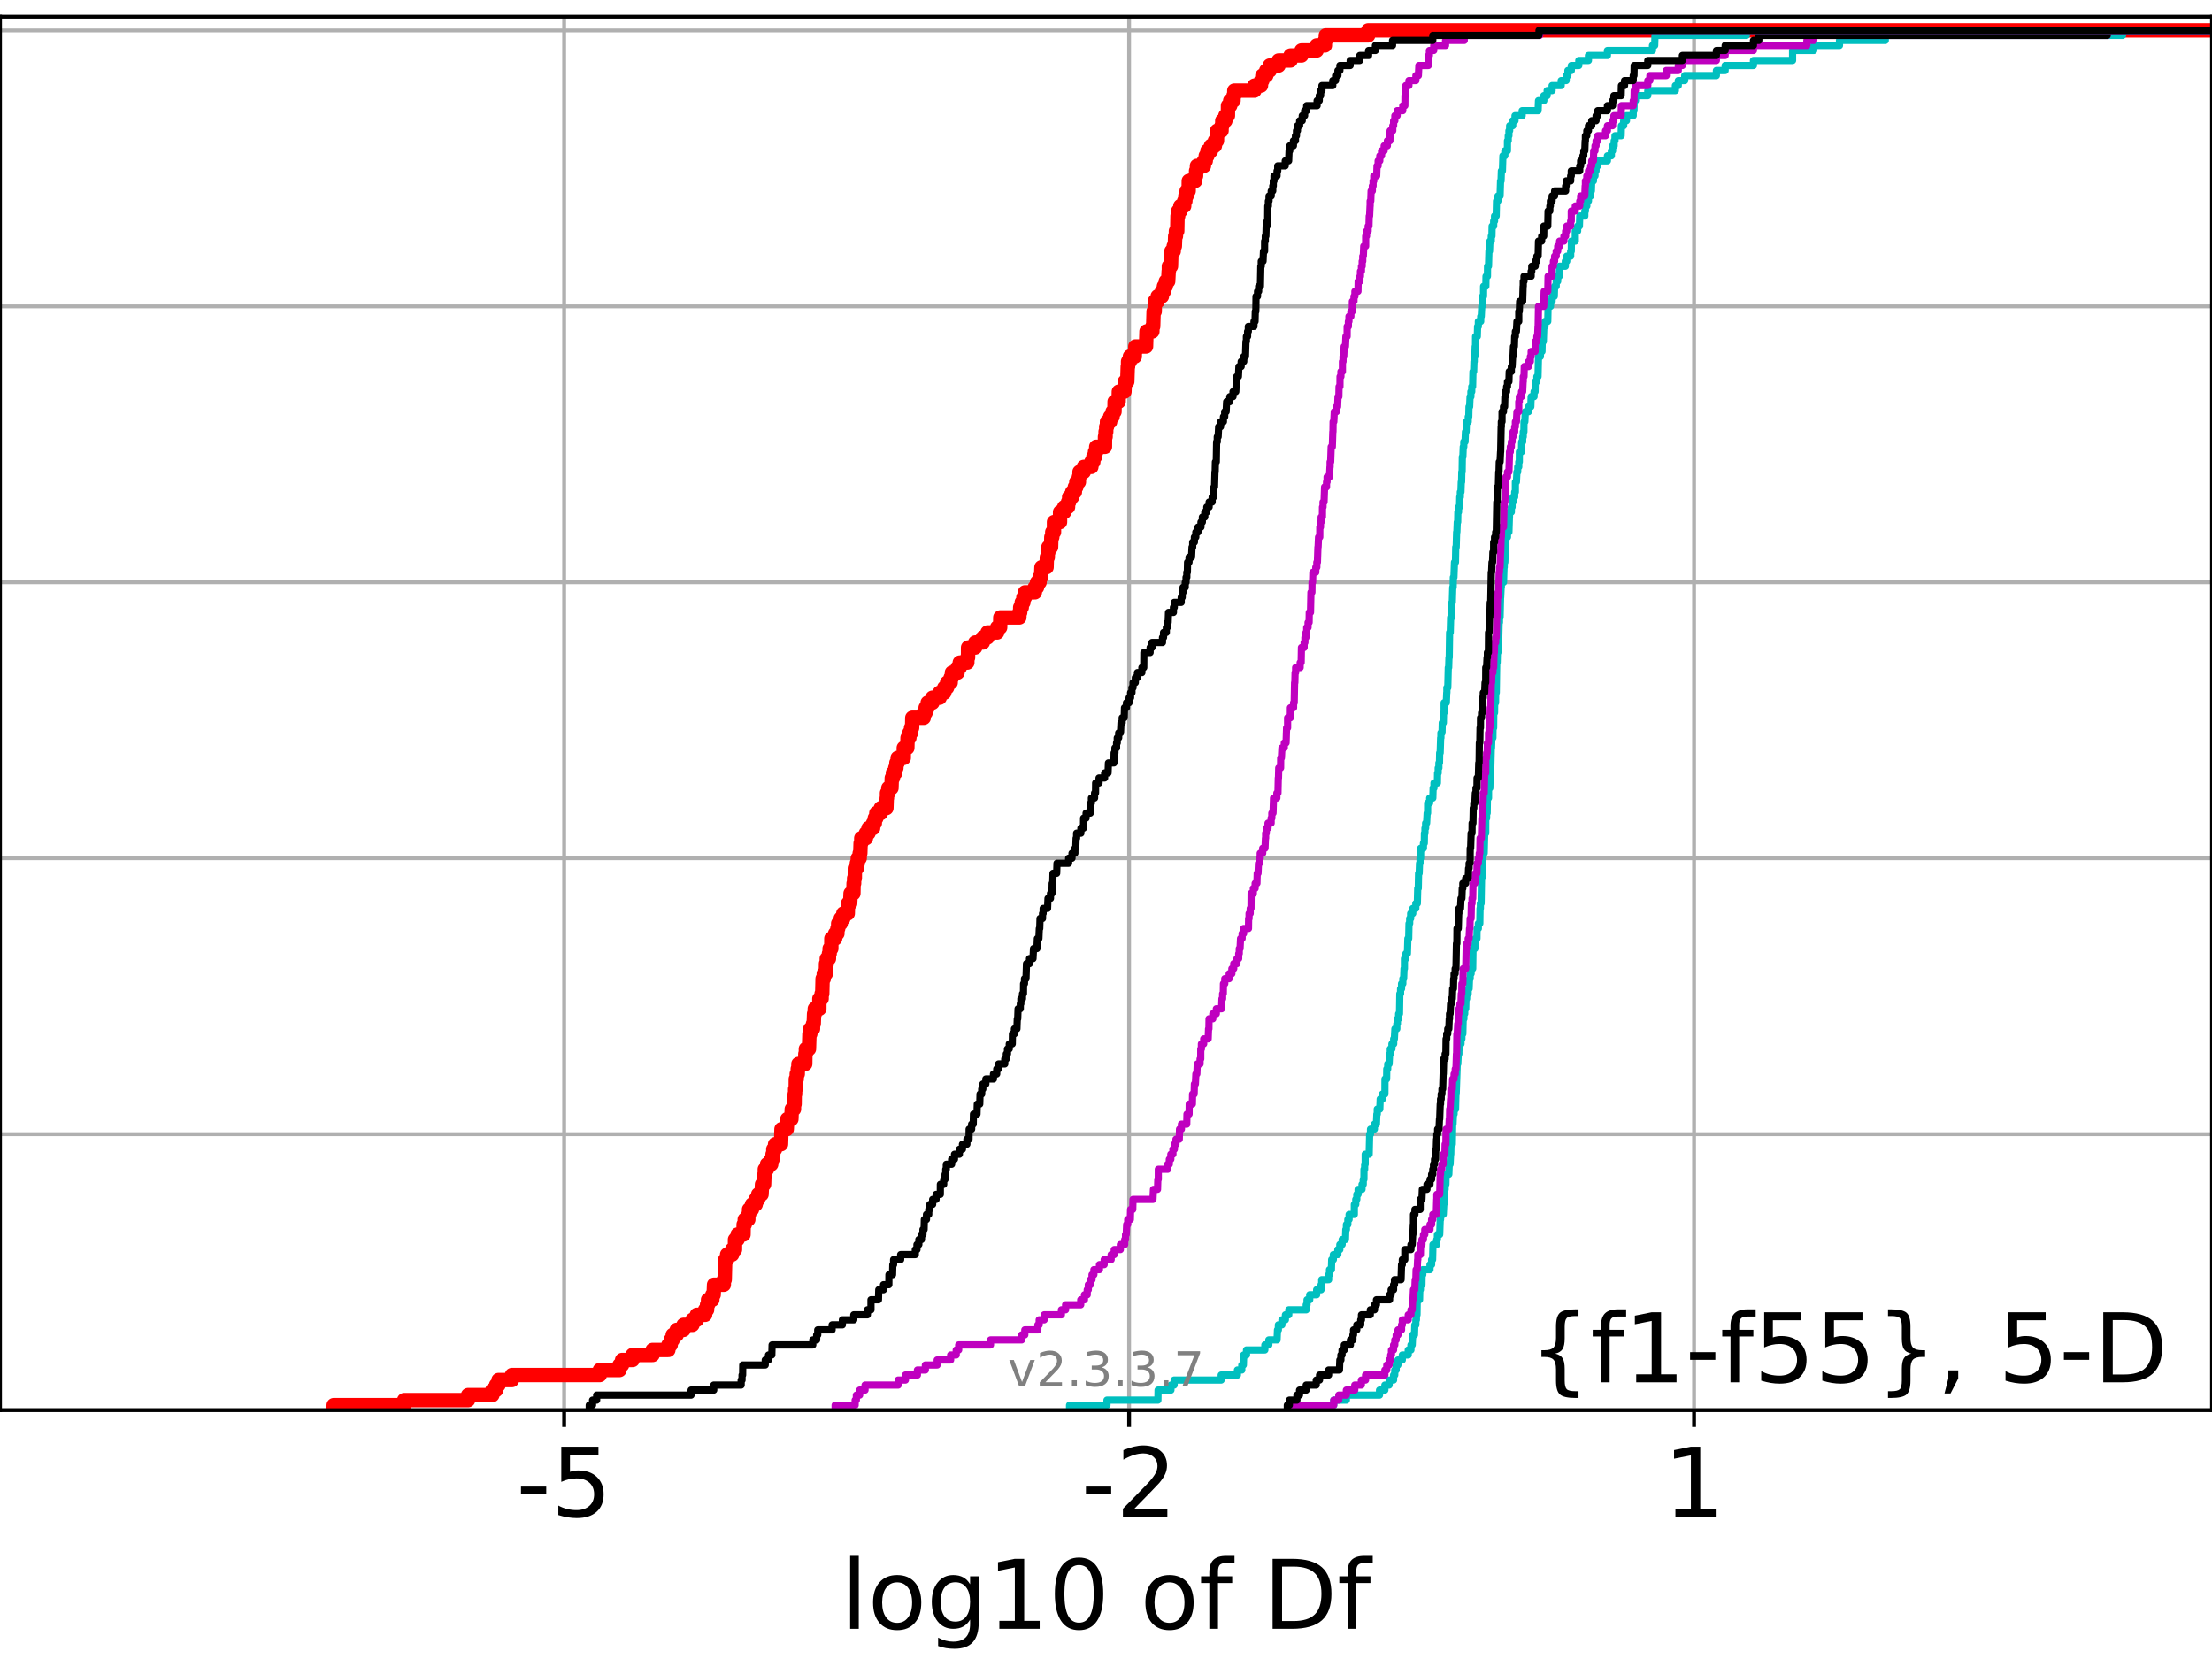 <?xml version="1.0" encoding="utf-8" standalone="no"?>
<!DOCTYPE svg PUBLIC "-//W3C//DTD SVG 1.1//EN"
  "http://www.w3.org/Graphics/SVG/1.1/DTD/svg11.dtd">
<!-- Created with matplotlib (https://matplotlib.org/) -->
<svg height="345.6pt" version="1.1" viewBox="0 0 460.8 345.6" width="460.8pt" xmlns="http://www.w3.org/2000/svg" xmlns:xlink="http://www.w3.org/1999/xlink">
 <defs>
  <style type="text/css">
*{stroke-linecap:butt;stroke-linejoin:round;}
  </style>
 </defs>
 <g id="figure_1">
  <g id="patch_1">
   <path d="M 0 345.6 
L 460.8 345.6 
L 460.8 0 
L 0 0 
z
" style="fill:#ffffff;"/>
  </g>
  <g id="axes_1">
   <g id="patch_2">
    <path d="M 0 293.76 
L 460.8 293.76 
L 460.8 3.456 
L 0 3.456 
z
" style="fill:#ffffff;"/>
   </g>
   <g id="matplotlib.axis_1">
    <g id="xtick_1">
     <g id="line2d_1">
      <path clip-path="url(#p5cc306bb05)" d="M 117.521 293.76 
L 117.521 3.456 
" style="fill:none;stroke:#b0b0b0;stroke-linecap:square;stroke-width:0.8;"/>
     </g>
     <g id="line2d_2">
      <defs>
       <path d="M 0 0 
L 0 3.5 
" id="mdc3f8086c8" style="stroke:#000000;stroke-width:0.8;"/>
      </defs>
      <g>
       <use style="stroke:#000000;stroke-width:0.8;" x="117.521" xlink:href="#mdc3f8086c8" y="293.76"/>
      </g>
     </g>
     <g id="text_1">
      <!-- -5 -->
      <defs>
       <path d="M 4.891 31.391 
L 31.203 31.391 
L 31.203 23.391 
L 4.891 23.391 
z
" id="DejaVuSans-45"/>
       <path d="M 10.797 72.906 
L 49.516 72.906 
L 49.516 64.594 
L 19.828 64.594 
L 19.828 46.734 
Q 21.969 47.469 24.109 47.828 
Q 26.266 48.188 28.422 48.188 
Q 40.625 48.188 47.75 41.5 
Q 54.891 34.812 54.891 23.391 
Q 54.891 11.625 47.562 5.094 
Q 40.234 -1.422 26.906 -1.422 
Q 22.312 -1.422 17.547 -0.641 
Q 12.797 0.141 7.719 1.703 
L 7.719 11.625 
Q 12.109 9.234 16.797 8.062 
Q 21.484 6.891 26.703 6.891 
Q 35.156 6.891 40.078 11.328 
Q 45.016 15.766 45.016 23.391 
Q 45.016 31 40.078 35.438 
Q 35.156 39.891 26.703 39.891 
Q 22.75 39.891 18.812 39.016 
Q 14.891 38.141 10.797 36.281 
z
" id="DejaVuSans-53"/>
      </defs>
      <g transform="translate(107.551 315.957)scale(0.2 -0.2)">
       <use xlink:href="#DejaVuSans-45"/>
       <use x="36.084" xlink:href="#DejaVuSans-53"/>
      </g>
     </g>
    </g>
    <g id="xtick_2">
     <g id="line2d_3">
      <path clip-path="url(#p5cc306bb05)" d="M 235.212 293.76 
L 235.212 3.456 
" style="fill:none;stroke:#b0b0b0;stroke-linecap:square;stroke-width:0.8;"/>
     </g>
     <g id="line2d_4">
      <g>
       <use style="stroke:#000000;stroke-width:0.8;" x="235.212" xlink:href="#mdc3f8086c8" y="293.76"/>
      </g>
     </g>
     <g id="text_2">
      <!-- -2 -->
      <defs>
       <path d="M 19.188 8.297 
L 53.609 8.297 
L 53.609 0 
L 7.328 0 
L 7.328 8.297 
Q 12.938 14.109 22.625 23.891 
Q 32.328 33.688 34.812 36.531 
Q 39.547 41.844 41.422 45.531 
Q 43.312 49.219 43.312 52.781 
Q 43.312 58.594 39.234 62.25 
Q 35.156 65.922 28.609 65.922 
Q 23.969 65.922 18.812 64.312 
Q 13.672 62.703 7.812 59.422 
L 7.812 69.391 
Q 13.766 71.781 18.938 73 
Q 24.125 74.219 28.422 74.219 
Q 39.75 74.219 46.484 68.547 
Q 53.219 62.891 53.219 53.422 
Q 53.219 48.922 51.531 44.891 
Q 49.859 40.875 45.406 35.406 
Q 44.188 33.984 37.641 27.219 
Q 31.109 20.453 19.188 8.297 
z
" id="DejaVuSans-50"/>
      </defs>
      <g transform="translate(225.242 315.957)scale(0.2 -0.2)">
       <use xlink:href="#DejaVuSans-45"/>
       <use x="36.084" xlink:href="#DejaVuSans-50"/>
      </g>
     </g>
    </g>
    <g id="xtick_3">
     <g id="line2d_5">
      <path clip-path="url(#p5cc306bb05)" d="M 352.903 293.76 
L 352.903 3.456 
" style="fill:none;stroke:#b0b0b0;stroke-linecap:square;stroke-width:0.8;"/>
     </g>
     <g id="line2d_6">
      <g>
       <use style="stroke:#000000;stroke-width:0.8;" x="352.903" xlink:href="#mdc3f8086c8" y="293.76"/>
      </g>
     </g>
     <g id="text_3">
      <!-- 1 -->
      <defs>
       <path d="M 12.406 8.297 
L 28.516 8.297 
L 28.516 63.922 
L 10.984 60.406 
L 10.984 69.391 
L 28.422 72.906 
L 38.281 72.906 
L 38.281 8.297 
L 54.391 8.297 
L 54.391 0 
L 12.406 0 
z
" id="DejaVuSans-49"/>
      </defs>
      <g transform="translate(346.541 315.957)scale(0.2 -0.2)">
       <use xlink:href="#DejaVuSans-49"/>
      </g>
     </g>
    </g>
    <g id="text_4">
     <!-- log10 of Df -->
     <defs>
      <path d="M 9.422 75.984 
L 18.406 75.984 
L 18.406 0 
L 9.422 0 
z
" id="DejaVuSans-108"/>
      <path d="M 30.609 48.391 
Q 23.391 48.391 19.188 42.75 
Q 14.984 37.109 14.984 27.297 
Q 14.984 17.484 19.156 11.844 
Q 23.344 6.203 30.609 6.203 
Q 37.797 6.203 41.984 11.859 
Q 46.188 17.531 46.188 27.297 
Q 46.188 37.016 41.984 42.703 
Q 37.797 48.391 30.609 48.391 
z
M 30.609 56 
Q 42.328 56 49.016 48.375 
Q 55.719 40.766 55.719 27.297 
Q 55.719 13.875 49.016 6.219 
Q 42.328 -1.422 30.609 -1.422 
Q 18.844 -1.422 12.172 6.219 
Q 5.516 13.875 5.516 27.297 
Q 5.516 40.766 12.172 48.375 
Q 18.844 56 30.609 56 
z
" id="DejaVuSans-111"/>
      <path d="M 45.406 27.984 
Q 45.406 37.75 41.375 43.109 
Q 37.359 48.484 30.078 48.484 
Q 22.859 48.484 18.828 43.109 
Q 14.797 37.75 14.797 27.984 
Q 14.797 18.266 18.828 12.891 
Q 22.859 7.516 30.078 7.516 
Q 37.359 7.516 41.375 12.891 
Q 45.406 18.266 45.406 27.984 
z
M 54.391 6.781 
Q 54.391 -7.172 48.188 -13.984 
Q 42 -20.797 29.203 -20.797 
Q 24.469 -20.797 20.266 -20.094 
Q 16.062 -19.391 12.109 -17.922 
L 12.109 -9.188 
Q 16.062 -11.328 19.922 -12.344 
Q 23.781 -13.375 27.781 -13.375 
Q 36.625 -13.375 41.016 -8.766 
Q 45.406 -4.156 45.406 5.172 
L 45.406 9.625 
Q 42.625 4.781 38.281 2.391 
Q 33.938 0 27.875 0 
Q 17.828 0 11.672 7.656 
Q 5.516 15.328 5.516 27.984 
Q 5.516 40.672 11.672 48.328 
Q 17.828 56 27.875 56 
Q 33.938 56 38.281 53.609 
Q 42.625 51.219 45.406 46.391 
L 45.406 54.688 
L 54.391 54.688 
z
" id="DejaVuSans-103"/>
      <path d="M 31.781 66.406 
Q 24.172 66.406 20.328 58.906 
Q 16.5 51.422 16.5 36.375 
Q 16.5 21.391 20.328 13.891 
Q 24.172 6.391 31.781 6.391 
Q 39.453 6.391 43.281 13.891 
Q 47.125 21.391 47.125 36.375 
Q 47.125 51.422 43.281 58.906 
Q 39.453 66.406 31.781 66.406 
z
M 31.781 74.219 
Q 44.047 74.219 50.516 64.516 
Q 56.984 54.828 56.984 36.375 
Q 56.984 17.969 50.516 8.266 
Q 44.047 -1.422 31.781 -1.422 
Q 19.531 -1.422 13.062 8.266 
Q 6.594 17.969 6.594 36.375 
Q 6.594 54.828 13.062 64.516 
Q 19.531 74.219 31.781 74.219 
z
" id="DejaVuSans-48"/>
      <path id="DejaVuSans-32"/>
      <path d="M 37.109 75.984 
L 37.109 68.5 
L 28.516 68.5 
Q 23.688 68.5 21.797 66.547 
Q 19.922 64.594 19.922 59.516 
L 19.922 54.688 
L 34.719 54.688 
L 34.719 47.703 
L 19.922 47.703 
L 19.922 0 
L 10.891 0 
L 10.891 47.703 
L 2.297 47.703 
L 2.297 54.688 
L 10.891 54.688 
L 10.891 58.5 
Q 10.891 67.625 15.141 71.797 
Q 19.391 75.984 28.609 75.984 
z
" id="DejaVuSans-102"/>
      <path d="M 19.672 64.797 
L 19.672 8.109 
L 31.594 8.109 
Q 46.688 8.109 53.688 14.938 
Q 60.688 21.781 60.688 36.531 
Q 60.688 51.172 53.688 57.984 
Q 46.688 64.797 31.594 64.797 
z
M 9.812 72.906 
L 30.078 72.906 
Q 51.266 72.906 61.172 64.094 
Q 71.094 55.281 71.094 36.531 
Q 71.094 17.672 61.125 8.828 
Q 51.172 0 30.078 0 
L 9.812 0 
z
" id="DejaVuSans-68"/>
     </defs>
     <g transform="translate(175.214 339.313)scale(0.2 -0.2)">
      <use xlink:href="#DejaVuSans-108"/>
      <use x="27.783" xlink:href="#DejaVuSans-111"/>
      <use x="88.965" xlink:href="#DejaVuSans-103"/>
      <use x="152.441" xlink:href="#DejaVuSans-49"/>
      <use x="216.064" xlink:href="#DejaVuSans-48"/>
      <use x="279.688" xlink:href="#DejaVuSans-32"/>
      <use x="311.475" xlink:href="#DejaVuSans-111"/>
      <use x="372.656" xlink:href="#DejaVuSans-102"/>
      <use x="407.861" xlink:href="#DejaVuSans-32"/>
      <use x="439.648" xlink:href="#DejaVuSans-68"/>
      <use x="516.65" xlink:href="#DejaVuSans-102"/>
     </g>
    </g>
   </g>
   <g id="matplotlib.axis_2">
    <g id="ytick_1">
     <g id="line2d_7">
      <path clip-path="url(#p5cc306bb05)" d="M 0 293.76 
L 460.8 293.76 
" style="fill:none;stroke:#b0b0b0;stroke-linecap:square;stroke-width:0.8;"/>
     </g>
     <g id="line2d_8">
      <defs>
       <path d="M 0 0 
L -3.5 0 
" id="m2713977673" style="stroke:#000000;stroke-width:0.8;"/>
      </defs>
      <g>
       <use style="stroke:#000000;stroke-width:0.8;" x="0" xlink:href="#m2713977673" y="293.76"/>
      </g>
     </g>
    </g>
    <g id="ytick_2">
     <g id="line2d_9">
      <path clip-path="url(#p5cc306bb05)" d="M 0 236.274 
L 460.8 236.274 
" style="fill:none;stroke:#b0b0b0;stroke-linecap:square;stroke-width:0.8;"/>
     </g>
     <g id="line2d_10">
      <g>
       <use style="stroke:#000000;stroke-width:0.8;" x="0" xlink:href="#m2713977673" y="236.274"/>
      </g>
     </g>
    </g>
    <g id="ytick_3">
     <g id="line2d_11">
      <path clip-path="url(#p5cc306bb05)" d="M 0 178.788 
L 460.8 178.788 
" style="fill:none;stroke:#b0b0b0;stroke-linecap:square;stroke-width:0.8;"/>
     </g>
     <g id="line2d_12">
      <g>
       <use style="stroke:#000000;stroke-width:0.8;" x="0" xlink:href="#m2713977673" y="178.788"/>
      </g>
     </g>
    </g>
    <g id="ytick_4">
     <g id="line2d_13">
      <path clip-path="url(#p5cc306bb05)" d="M 0 121.302 
L 460.8 121.302 
" style="fill:none;stroke:#b0b0b0;stroke-linecap:square;stroke-width:0.8;"/>
     </g>
     <g id="line2d_14">
      <g>
       <use style="stroke:#000000;stroke-width:0.8;" x="0" xlink:href="#m2713977673" y="121.302"/>
      </g>
     </g>
    </g>
    <g id="ytick_5">
     <g id="line2d_15">
      <path clip-path="url(#p5cc306bb05)" d="M 0 63.816 
L 460.8 63.816 
" style="fill:none;stroke:#b0b0b0;stroke-linecap:square;stroke-width:0.8;"/>
     </g>
     <g id="line2d_16">
      <g>
       <use style="stroke:#000000;stroke-width:0.8;" x="0" xlink:href="#m2713977673" y="63.816"/>
      </g>
     </g>
    </g>
    <g id="ytick_6">
     <g id="line2d_17">
      <path clip-path="url(#p5cc306bb05)" d="M 0 6.33 
L 460.8 6.33 
" style="fill:none;stroke:#b0b0b0;stroke-linecap:square;stroke-width:0.8;"/>
     </g>
     <g id="line2d_18">
      <g>
       <use style="stroke:#000000;stroke-width:0.8;" x="0" xlink:href="#m2713977673" y="6.33"/>
      </g>
     </g>
    </g>
   </g>
   <g id="line2d_19">
    <path clip-path="url(#p5cc306bb05)" d="M 69.515 293.76 
L 69.515 292.715 
L 84.201 292.715 
L 84.201 291.67 
L 97.513 291.67 
L 97.513 290.624 
L 102.565 290.624 
L 102.565 289.579 
L 103.347 289.579 
L 103.347 288.534 
L 103.854 288.534 
L 103.854 287.489 
L 106.65 287.489 
L 106.65 286.444 
L 124.95 286.444 
L 124.95 285.398 
L 129.051 285.398 
L 129.051 284.353 
L 129.597 284.353 
L 129.597 283.308 
L 131.778 283.308 
L 131.778 282.263 
L 135.944 282.263 
L 135.944 281.218 
L 139.23 281.218 
L 139.23 280.172 
L 139.722 280.172 
L 139.722 279.127 
L 140.136 279.127 
L 140.136 278.082 
L 140.972 278.082 
L 140.972 277.037 
L 142.393 277.037 
L 142.393 275.992 
L 144.243 275.992 
L 144.243 274.946 
L 145.161 274.946 
L 145.161 273.901 
L 146.884 273.901 
L 146.884 272.856 
L 147.294 272.856 
L 147.294 271.811 
L 147.499 271.811 
L 147.499 270.766 
L 148.392 270.766 
L 148.392 269.72 
L 148.67 269.72 
L 148.755 267.63 
L 150.785 267.63 
L 150.785 266.585 
L 150.97 266.585 
L 151.078 262.404 
L 151.468 262.404 
L 151.468 261.359 
L 152.51 261.359 
L 152.51 260.314 
L 153.107 260.314 
L 153.117 258.223 
L 153.65 258.223 
L 153.65 257.178 
L 154.884 257.178 
L 154.917 255.088 
L 155.149 255.088 
L 155.149 254.042 
L 155.89 254.042 
L 155.89 252.997 
L 156.039 252.997 
L 156.039 251.952 
L 156.656 251.952 
L 156.656 250.907 
L 157.428 250.907 
L 157.428 249.862 
L 157.946 249.862 
L 157.946 248.816 
L 158.642 248.816 
L 158.742 246.726 
L 159.175 246.726 
L 159.249 244.636 
L 159.323 244.636 
L 159.323 243.59 
L 159.788 243.59 
L 159.788 242.545 
L 160.658 242.545 
L 160.658 241.5 
L 160.94 241.5 
L 160.94 240.455 
L 161.092 240.455 
L 161.092 239.41 
L 161.468 239.41 
L 161.468 238.364 
L 162.699 238.364 
L 162.796 235.229 
L 163.896 235.229 
L 164.005 233.138 
L 164.859 233.138 
L 164.937 231.048 
L 165.404 231.048 
L 165.404 230.003 
L 165.525 230.003 
L 165.55 227.912 
L 165.64 227.912 
L 165.64 226.867 
L 165.762 226.867 
L 165.78 224.777 
L 165.971 224.777 
L 165.971 223.732 
L 166.183 223.732 
L 166.183 222.686 
L 166.325 222.686 
L 166.325 221.641 
L 167.742 221.641 
L 167.772 219.551 
L 167.88 219.551 
L 167.88 218.506 
L 168.522 218.506 
L 168.621 215.37 
L 168.802 215.37 
L 168.802 214.325 
L 169.36 214.325 
L 169.36 213.28 
L 169.513 213.28 
L 169.589 211.189 
L 169.736 211.189 
L 169.736 210.144 
L 170.68 210.144 
L 170.685 208.054 
L 171.152 208.054 
L 171.152 207.008 
L 171.284 207.008 
L 171.362 203.873 
L 171.605 203.873 
L 171.605 202.828 
L 172.04 202.828 
L 172.071 200.737 
L 172.23 200.737 
L 172.23 199.692 
L 172.683 199.692 
L 172.683 198.647 
L 172.827 198.647 
L 172.827 197.602 
L 173.171 197.602 
L 173.185 195.511 
L 173.974 195.511 
L 173.974 194.466 
L 174.443 194.466 
L 174.443 193.421 
L 174.606 193.421 
L 174.606 192.376 
L 175.132 192.376 
L 175.132 191.331 
L 175.674 191.331 
L 175.674 190.285 
L 176.601 190.285 
L 176.657 188.195 
L 177.106 188.195 
L 177.188 186.105 
L 177.778 186.105 
L 177.817 184.014 
L 177.927 184.014 
L 177.927 182.969 
L 178.07 182.969 
L 178.084 180.879 
L 178.495 180.879 
L 178.495 179.833 
L 178.69 179.833 
L 178.69 178.788 
L 179.086 178.788 
L 179.086 177.743 
L 179.214 177.743 
L 179.279 175.653 
L 179.416 175.653 
L 179.416 174.607 
L 180.385 174.607 
L 180.385 173.562 
L 180.924 173.562 
L 180.924 172.517 
L 181.883 172.517 
L 181.883 171.472 
L 182.243 171.472 
L 182.243 170.427 
L 182.554 170.427 
L 182.554 169.381 
L 183.486 169.381 
L 183.486 168.336 
L 184.654 168.336 
L 184.723 166.246 
L 184.774 166.246 
L 184.774 165.201 
L 185.06 165.201 
L 185.06 164.155 
L 185.708 164.155 
L 185.773 162.065 
L 186.015 162.065 
L 186.015 161.02 
L 186.507 161.02 
L 186.507 159.975 
L 186.73 159.975 
L 186.73 158.929 
L 186.996 158.929 
L 186.996 157.884 
L 188.267 157.884 
L 188.271 155.794 
L 189.014 155.794 
L 189.061 153.703 
L 189.44 153.703 
L 189.44 152.658 
L 189.79 152.658 
L 189.79 151.613 
L 190.008 151.613 
L 190.047 149.523 
L 192.424 149.523 
L 192.424 148.477 
L 192.823 148.477 
L 192.823 147.432 
L 193.248 147.432 
L 193.248 146.387 
L 194.247 146.387 
L 194.247 145.342 
L 195.751 145.342 
L 195.751 144.297 
L 196.712 144.297 
L 196.712 143.251 
L 197.294 143.251 
L 197.294 142.206 
L 198.04 142.206 
L 198.04 141.161 
L 198.302 141.161 
L 198.302 140.116 
L 199.471 140.116 
L 199.471 139.071 
L 199.938 139.071 
L 199.938 138.025 
L 201.508 138.025 
L 201.508 136.98 
L 201.66 136.98 
L 201.67 134.89 
L 203.155 134.89 
L 203.155 133.845 
L 204.745 133.845 
L 204.745 132.799 
L 205.716 132.799 
L 205.716 131.754 
L 207.734 131.754 
L 207.734 130.709 
L 208.351 130.709 
L 208.381 128.619 
L 212.352 128.619 
L 212.352 127.573 
L 212.523 127.573 
L 212.523 126.528 
L 212.848 126.528 
L 212.848 125.483 
L 213.192 125.483 
L 213.192 124.438 
L 213.522 124.438 
L 213.522 123.393 
L 215.576 123.393 
L 215.576 122.347 
L 216.039 122.347 
L 216.039 121.302 
L 216.565 121.302 
L 216.565 120.257 
L 216.872 120.257 
L 216.956 118.167 
L 218.021 118.167 
L 218.081 116.076 
L 218.272 116.076 
L 218.272 115.031 
L 218.398 115.031 
L 218.398 113.986 
L 218.957 113.986 
L 219.011 111.895 
L 219.205 111.895 
L 219.205 110.85 
L 219.569 110.85 
L 219.57 108.76 
L 220.821 108.76 
L 220.837 106.669 
L 221.712 106.669 
L 221.712 105.624 
L 222.493 105.624 
L 222.493 104.579 
L 222.725 104.579 
L 222.725 103.534 
L 223.357 103.534 
L 223.357 102.489 
L 223.917 102.489 
L 223.917 101.443 
L 224.221 101.443 
L 224.221 100.398 
L 224.755 100.398 
L 224.755 99.353 
L 224.886 99.353 
L 224.886 98.308 
L 225.772 98.308 
L 225.772 97.263 
L 227.346 97.263 
L 227.346 96.217 
L 227.761 96.217 
L 227.761 95.172 
L 228.109 95.172 
L 228.109 94.127 
L 228.361 94.127 
L 228.361 93.082 
L 230.18 93.082 
L 230.194 90.991 
L 230.315 90.991 
L 230.315 89.946 
L 230.448 89.946 
L 230.448 88.901 
L 230.609 88.901 
L 230.609 87.856 
L 231.26 87.856 
L 231.26 86.811 
L 231.764 86.811 
L 231.764 85.765 
L 232.172 85.765 
L 232.196 83.675 
L 233.027 83.675 
L 233.071 81.585 
L 234.243 81.585 
L 234.322 79.494 
L 234.829 79.494 
L 234.929 76.359 
L 234.996 76.359 
L 234.996 75.313 
L 235.38 75.313 
L 235.38 74.268 
L 236.394 74.268 
L 236.394 73.223 
L 236.515 73.223 
L 236.515 72.178 
L 238.741 72.178 
L 238.835 69.042 
L 240.06 69.042 
L 240.06 67.997 
L 240.227 67.997 
L 240.319 64.861 
L 240.549 64.861 
L 240.566 62.771 
L 241.165 62.771 
L 241.165 61.726 
L 242.047 61.726 
L 242.047 60.681 
L 242.471 60.681 
L 242.471 59.635 
L 242.864 59.635 
L 242.864 58.59 
L 243.352 58.59 
L 243.459 56.5 
L 243.497 56.5 
L 243.497 55.455 
L 243.937 55.455 
L 244.03 52.319 
L 244.507 52.319 
L 244.507 51.274 
L 244.739 51.274 
L 244.819 49.183 
L 244.967 49.183 
L 244.967 48.138 
L 245.239 48.138 
L 245.3 45.003 
L 245.439 45.003 
L 245.439 43.957 
L 245.892 43.957 
L 245.892 42.912 
L 246.69 42.912 
L 246.69 41.867 
L 246.936 41.867 
L 246.936 40.822 
L 247.198 40.822 
L 247.198 39.777 
L 247.618 39.777 
L 247.643 37.686 
L 248.99 37.686 
L 248.99 36.641 
L 249.165 36.641 
L 249.165 35.596 
L 249.348 35.596 
L 249.348 34.551 
L 250.802 34.551 
L 250.802 33.505 
L 251.181 33.505 
L 251.181 32.46 
L 251.534 32.46 
L 251.534 31.415 
L 252.268 31.415 
L 252.268 30.37 
L 253.085 30.37 
L 253.085 29.325 
L 253.523 29.325 
L 253.542 27.234 
L 254.474 27.234 
L 254.474 26.189 
L 254.622 26.189 
L 254.622 25.144 
L 255.274 25.144 
L 255.274 24.099 
L 255.799 24.099 
L 255.813 22.008 
L 256.278 22.008 
L 256.278 20.963 
L 256.97 20.963 
L 256.97 19.918 
L 257.131 19.918 
L 257.131 18.873 
L 261.329 18.873 
L 261.329 17.827 
L 262.687 17.827 
L 262.687 16.782 
L 262.977 16.782 
L 262.977 15.737 
L 263.787 15.737 
L 263.787 14.692 
L 264.521 14.692 
L 264.521 13.647 
L 266.357 13.647 
L 266.357 12.601 
L 268.841 12.601 
L 268.841 11.556 
L 271.122 11.556 
L 271.122 10.511 
L 274.286 10.511 
L 274.286 9.466 
L 276.001 9.466 
L 276.001 8.421 
L 276.187 8.421 
L 276.187 7.375 
L 285.017 7.375 
L 285.017 6.33 
L 285.017 6.33 
L 460.8 6.33 
L 460.8 6.33 
" style="fill:none;stroke:#ff0000;stroke-linecap:square;stroke-width:3;"/>
   </g>
   <g id="line2d_20">
    <path clip-path="url(#p5cc306bb05)" d="M 273.945 293.76 
L 273.945 292.715 
L 277.843 292.715 
L 277.843 291.67 
L 280.47 291.67 
L 280.47 290.624 
L 287.379 290.624 
L 287.379 289.579 
L 288.491 289.579 
L 288.491 288.534 
L 289.384 288.534 
L 289.384 287.489 
L 290.308 287.489 
L 290.308 286.444 
L 290.552 286.444 
L 290.552 285.398 
L 290.849 285.398 
L 290.849 284.353 
L 291.215 284.353 
L 291.215 283.308 
L 292.13 283.308 
L 292.13 282.263 
L 293.359 282.263 
L 293.359 281.218 
L 293.926 281.218 
L 293.926 280.172 
L 294.191 280.172 
L 294.287 278.082 
L 294.664 278.082 
L 294.729 275.992 
L 294.949 275.992 
L 294.949 274.946 
L 295.068 274.946 
L 295.068 273.901 
L 295.192 273.901 
L 295.241 270.766 
L 295.721 270.766 
L 295.769 268.675 
L 295.895 268.675 
L 295.895 267.63 
L 296.217 267.63 
L 296.248 265.54 
L 296.396 265.54 
L 296.396 264.494 
L 297.893 264.494 
L 297.893 263.449 
L 298.231 263.449 
L 298.231 262.404 
L 298.439 262.404 
L 298.514 259.268 
L 299.298 259.268 
L 299.298 258.223 
L 299.438 258.223 
L 299.438 257.178 
L 299.916 257.178 
L 300.026 254.042 
L 300.097 254.042 
L 300.097 252.997 
L 300.665 252.997 
L 300.77 250.907 
L 300.804 250.907 
L 300.872 247.771 
L 301.048 247.771 
L 301.048 246.726 
L 301.208 246.726 
L 301.248 244.636 
L 301.822 244.636 
L 301.903 242.545 
L 302.081 242.545 
L 302.186 240.455 
L 302.224 240.455 
L 302.265 238.364 
L 302.541 238.364 
L 302.613 234.184 
L 302.691 234.184 
L 302.78 232.093 
L 302.912 232.093 
L 302.912 231.048 
L 303.219 231.048 
L 303.304 227.912 
L 303.357 227.912 
L 303.468 224.777 
L 303.468 224.777 
L 303.571 221.641 
L 303.68 221.641 
L 303.791 219.551 
L 303.918 219.551 
L 303.918 218.506 
L 304.07 218.506 
L 304.07 217.46 
L 304.352 217.46 
L 304.352 216.415 
L 304.539 216.415 
L 304.539 215.37 
L 304.735 215.37 
L 304.811 212.234 
L 304.959 212.234 
L 304.959 211.189 
L 305.128 211.189 
L 305.128 210.144 
L 305.34 210.144 
L 305.396 208.054 
L 305.532 208.054 
L 305.532 207.008 
L 305.847 207.008 
L 305.847 205.963 
L 306.043 205.963 
L 306.127 203.873 
L 306.261 203.873 
L 306.261 202.828 
L 306.462 202.828 
L 306.462 201.782 
L 306.793 201.782 
L 306.854 197.602 
L 307.244 197.602 
L 307.341 195.511 
L 307.677 195.511 
L 307.703 193.421 
L 307.968 193.421 
L 307.968 192.376 
L 308.273 192.376 
L 308.32 189.24 
L 308.391 189.24 
L 308.391 188.195 
L 308.543 188.195 
L 308.634 182.969 
L 308.741 182.969 
L 308.837 179.833 
L 308.886 179.833 
L 308.945 177.743 
L 309.184 177.743 
L 309.288 173.562 
L 309.5 173.562 
L 309.513 170.427 
L 309.687 170.427 
L 309.687 169.381 
L 309.809 169.381 
L 309.856 166.246 
L 310.087 166.246 
L 310.094 164.155 
L 310.364 164.155 
L 310.444 159.975 
L 310.56 159.975 
L 310.663 155.794 
L 310.713 155.794 
L 310.784 153.703 
L 310.999 153.703 
L 311.023 151.613 
L 311.152 151.613 
L 311.181 148.477 
L 311.343 148.477 
L 311.369 146.387 
L 311.555 146.387 
L 311.577 144.297 
L 311.704 144.297 
L 311.797 138.025 
L 311.886 138.025 
L 311.938 135.935 
L 312.047 135.935 
L 312.08 133.845 
L 312.194 133.845 
L 312.297 129.664 
L 312.369 129.664 
L 312.369 128.619 
L 312.495 128.619 
L 312.592 124.438 
L 312.616 124.438 
L 312.716 122.347 
L 312.755 122.347 
L 312.755 121.302 
L 313.214 121.302 
L 313.312 118.167 
L 313.362 118.167 
L 313.362 117.121 
L 313.489 117.121 
L 313.569 115.031 
L 313.607 115.031 
L 313.705 111.895 
L 314.034 111.895 
L 314.034 110.85 
L 314.337 110.85 
L 314.439 107.715 
L 314.452 107.715 
L 314.452 106.669 
L 314.84 106.669 
L 314.84 105.624 
L 314.999 105.624 
L 314.999 104.579 
L 315.191 104.579 
L 315.191 103.534 
L 315.534 103.534 
L 315.534 102.489 
L 315.679 102.489 
L 315.683 100.398 
L 315.899 100.398 
L 316.007 98.308 
L 316.167 98.308 
L 316.167 97.263 
L 316.387 97.263 
L 316.387 96.217 
L 316.503 96.217 
L 316.515 94.127 
L 316.958 94.127 
L 316.991 92.037 
L 317.198 92.037 
L 317.198 90.991 
L 317.322 90.991 
L 317.322 89.946 
L 317.457 89.946 
L 317.479 87.856 
L 317.65 87.856 
L 317.748 85.765 
L 318.419 85.765 
L 318.419 84.72 
L 318.896 84.72 
L 318.965 82.63 
L 319.572 82.63 
L 319.572 81.585 
L 319.789 81.585 
L 319.824 79.494 
L 320.156 79.494 
L 320.156 78.449 
L 320.399 78.449 
L 320.498 74.268 
L 320.893 74.268 
L 320.893 73.223 
L 321.229 73.223 
L 321.272 71.133 
L 321.502 71.133 
L 321.61 67.997 
L 321.848 67.997 
L 321.848 66.952 
L 322.43 66.952 
L 322.493 63.816 
L 322.998 63.816 
L 322.998 62.771 
L 323.329 62.771 
L 323.329 61.726 
L 323.786 61.726 
L 323.85 59.635 
L 324.188 59.635 
L 324.188 58.59 
L 324.499 58.59 
L 324.499 57.545 
L 324.824 57.545 
L 324.889 55.455 
L 326.086 55.455 
L 326.086 54.409 
L 326.385 54.409 
L 326.385 53.364 
L 327.201 53.364 
L 327.201 52.319 
L 327.328 52.319 
L 327.357 50.229 
L 328.159 50.229 
L 328.163 48.138 
L 328.652 48.138 
L 328.652 47.093 
L 329.02 47.093 
L 329.092 45.003 
L 330.144 45.003 
L 330.144 43.957 
L 330.271 43.957 
L 330.271 42.912 
L 330.567 42.912 
L 330.567 41.867 
L 330.907 41.867 
L 330.907 40.822 
L 331.369 40.822 
L 331.369 39.777 
L 331.516 39.777 
L 331.586 37.686 
L 331.944 37.686 
L 331.944 36.641 
L 332.27 36.641 
L 332.27 35.596 
L 332.494 35.596 
L 332.494 34.551 
L 332.844 34.551 
L 332.844 33.505 
L 334.856 33.505 
L 334.856 32.46 
L 335.68 32.46 
L 335.68 31.415 
L 335.929 31.415 
L 335.929 30.37 
L 336.261 30.37 
L 336.261 29.325 
L 336.433 29.325 
L 336.433 28.279 
L 337.719 28.279 
L 337.768 26.189 
L 338.243 26.189 
L 338.243 25.144 
L 338.83 25.144 
L 338.83 24.099 
L 340.234 24.099 
L 340.234 23.053 
L 340.388 23.053 
L 340.432 20.963 
L 340.703 20.963 
L 340.703 19.918 
L 343.266 19.918 
L 343.266 18.873 
L 349.012 18.873 
L 349.012 17.827 
L 349.619 17.827 
L 349.619 16.782 
L 350.957 16.782 
L 350.957 15.737 
L 357.558 15.737 
L 357.558 14.692 
L 359.385 14.692 
L 359.385 13.647 
L 365.275 13.647 
L 365.275 12.601 
L 373.428 12.601 
L 373.43 10.511 
L 377.835 10.511 
L 377.835 9.466 
L 383.2 9.466 
L 383.2 8.421 
L 392.74 8.421 
L 392.74 7.375 
L 442.167 7.375 
L 442.167 6.33 
L 442.167 6.33 
L 460.8 6.33 
L 460.8 6.33 
" style="fill:none;stroke:#00bfbf;stroke-linecap:square;stroke-width:1.5;"/>
   </g>
   <g id="line2d_21">
    <path clip-path="url(#p5cc306bb05)" d="M 269.488 293.76 
L 269.488 292.715 
L 277.843 292.715 
L 277.843 291.67 
L 278.894 291.67 
L 278.894 290.624 
L 280.47 290.624 
L 280.47 289.579 
L 282.219 289.579 
L 282.219 288.534 
L 283.596 288.534 
L 283.596 287.489 
L 284.471 287.489 
L 284.471 286.444 
L 288.491 286.444 
L 288.491 285.398 
L 288.896 285.398 
L 288.896 284.353 
L 289.384 284.353 
L 289.384 283.308 
L 289.709 283.308 
L 289.709 282.263 
L 289.864 282.263 
L 289.864 281.218 
L 290.308 281.218 
L 290.308 280.172 
L 290.562 280.172 
L 290.562 279.127 
L 290.849 279.127 
L 290.849 278.082 
L 291.235 278.082 
L 291.235 277.037 
L 291.97 277.037 
L 291.97 275.992 
L 292.13 275.992 
L 292.13 274.946 
L 293.359 274.946 
L 293.359 273.901 
L 293.926 273.901 
L 293.926 272.856 
L 294.191 272.856 
L 294.287 270.766 
L 294.354 270.766 
L 294.451 268.675 
L 294.729 268.675 
L 294.813 266.585 
L 294.949 266.585 
L 295.003 264.494 
L 295.231 264.494 
L 295.323 262.404 
L 295.36 262.404 
L 295.36 261.359 
L 295.895 261.359 
L 295.937 259.268 
L 296.217 259.268 
L 296.217 258.223 
L 296.53 258.223 
L 296.53 257.178 
L 296.807 257.178 
L 296.807 256.133 
L 297.893 256.133 
L 297.893 255.088 
L 298.231 255.088 
L 298.231 254.042 
L 298.479 254.042 
L 298.479 252.997 
L 299.204 252.997 
L 299.298 249.862 
L 299.32 249.862 
L 299.32 248.816 
L 299.916 248.816 
L 300.026 244.636 
L 300.097 244.636 
L 300.097 243.59 
L 300.353 243.59 
L 300.353 242.545 
L 300.633 242.545 
L 300.665 240.455 
L 301.002 240.455 
L 301.048 238.364 
L 301.208 238.364 
L 301.248 235.229 
L 301.822 235.229 
L 301.903 233.138 
L 301.964 233.138 
L 301.994 231.048 
L 302.086 231.048 
L 302.186 228.958 
L 302.224 228.958 
L 302.265 226.867 
L 302.541 226.867 
L 302.613 224.777 
L 302.912 224.777 
L 302.912 223.732 
L 303.151 223.732 
L 303.151 222.686 
L 303.304 222.686 
L 303.407 219.551 
L 303.443 219.551 
L 303.497 215.37 
L 303.571 215.37 
L 303.68 213.28 
L 303.791 213.28 
L 303.818 211.189 
L 303.918 211.189 
L 303.918 210.144 
L 304.131 210.144 
L 304.131 209.099 
L 304.352 209.099 
L 304.418 207.008 
L 304.517 207.008 
L 304.539 204.918 
L 304.735 204.918 
L 304.811 201.782 
L 305.338 201.782 
L 305.427 197.602 
L 305.532 197.602 
L 305.532 196.556 
L 305.847 196.556 
L 305.847 195.511 
L 306.043 195.511 
L 306.127 193.421 
L 306.209 193.421 
L 306.261 191.331 
L 306.454 191.331 
L 306.521 188.195 
L 306.651 188.195 
L 306.651 187.15 
L 306.793 187.15 
L 306.854 184.014 
L 307.244 184.014 
L 307.341 181.924 
L 307.677 181.924 
L 307.703 179.833 
L 307.968 179.833 
L 307.968 178.788 
L 308.155 178.788 
L 308.155 177.743 
L 308.273 177.743 
L 308.32 174.607 
L 308.596 174.607 
L 308.704 170.427 
L 308.741 170.427 
L 308.837 167.291 
L 308.945 167.291 
L 308.993 165.201 
L 309.184 165.201 
L 309.288 161.02 
L 309.5 161.02 
L 309.513 157.884 
L 309.687 157.884 
L 309.687 156.839 
L 309.82 156.839 
L 309.856 154.749 
L 310.087 154.749 
L 310.094 152.658 
L 310.212 152.658 
L 310.212 151.613 
L 310.364 151.613 
L 310.444 147.432 
L 310.552 147.432 
L 310.663 142.206 
L 310.728 142.206 
L 310.784 140.116 
L 310.999 140.116 
L 310.999 139.071 
L 311.152 139.071 
L 311.241 135.935 
L 311.308 135.935 
L 311.343 133.845 
L 311.577 133.845 
L 311.577 132.799 
L 311.704 132.799 
L 311.797 128.619 
L 311.865 128.619 
L 311.955 124.438 
L 312.047 124.438 
L 312.047 123.393 
L 312.194 123.393 
L 312.297 119.212 
L 312.369 119.212 
L 312.369 118.167 
L 312.495 118.167 
L 312.592 115.031 
L 312.616 115.031 
L 312.716 111.895 
L 312.755 111.895 
L 312.813 109.805 
L 313.214 109.805 
L 313.312 105.624 
L 313.362 105.624 
L 313.362 104.579 
L 313.489 104.579 
L 313.594 101.443 
L 313.662 101.443 
L 313.705 99.353 
L 314.034 99.353 
L 314.034 98.308 
L 314.337 98.308 
L 314.439 95.172 
L 314.452 95.172 
L 314.452 94.127 
L 314.631 94.127 
L 314.631 93.082 
L 314.84 93.082 
L 314.84 92.037 
L 314.999 92.037 
L 314.999 90.991 
L 315.191 90.991 
L 315.191 89.946 
L 315.534 89.946 
L 315.534 88.901 
L 315.679 88.901 
L 315.679 87.856 
L 315.899 87.856 
L 316.007 85.765 
L 316.387 85.765 
L 316.387 83.675 
L 316.503 83.675 
L 316.503 82.63 
L 316.958 82.63 
L 316.958 81.585 
L 317.198 81.585 
L 317.293 79.494 
L 317.322 79.494 
L 317.322 78.449 
L 317.479 78.449 
L 317.534 76.359 
L 318.419 76.359 
L 318.419 75.313 
L 318.795 75.313 
L 318.795 74.268 
L 318.965 74.268 
L 318.965 73.223 
L 319.789 73.223 
L 319.824 71.133 
L 320.156 71.133 
L 320.156 70.087 
L 320.303 70.087 
L 320.399 67.997 
L 320.422 67.997 
L 320.498 63.816 
L 321.583 63.816 
L 321.678 60.681 
L 322.43 60.681 
L 322.493 57.545 
L 323.315 57.545 
L 323.329 55.455 
L 323.602 55.455 
L 323.602 54.409 
L 323.854 54.409 
L 323.854 53.364 
L 324.188 53.364 
L 324.188 52.319 
L 324.499 52.319 
L 324.499 51.274 
L 324.889 51.274 
L 324.889 50.229 
L 325.795 50.229 
L 325.795 49.183 
L 326.15 49.183 
L 326.15 48.138 
L 326.385 48.138 
L 326.385 47.093 
L 327.201 47.093 
L 327.201 46.048 
L 327.328 46.048 
L 327.329 43.957 
L 328.159 43.957 
L 328.159 42.912 
L 329.092 42.912 
L 329.092 41.867 
L 329.277 41.867 
L 329.277 40.822 
L 330.144 40.822 
L 330.224 38.731 
L 330.271 38.731 
L 330.271 37.686 
L 330.567 37.686 
L 330.567 36.641 
L 330.907 36.641 
L 330.907 35.596 
L 331.369 35.596 
L 331.369 34.551 
L 331.586 34.551 
L 331.586 33.505 
L 331.944 33.505 
L 331.999 31.415 
L 332.27 31.415 
L 332.27 30.37 
L 332.494 30.37 
L 332.494 29.325 
L 332.844 29.325 
L 332.844 28.279 
L 334.462 28.279 
L 334.462 27.234 
L 334.856 27.234 
L 334.856 26.189 
L 335.929 26.189 
L 335.929 25.144 
L 336.202 25.144 
L 336.202 24.099 
L 337.719 24.099 
L 337.768 22.008 
L 340.234 22.008 
L 340.234 20.963 
L 340.388 20.963 
L 340.432 18.873 
L 340.703 18.873 
L 340.703 17.827 
L 343.266 17.827 
L 343.266 16.782 
L 343.702 16.782 
L 343.702 15.737 
L 347.123 15.737 
L 347.123 14.692 
L 349.619 14.692 
L 349.619 13.647 
L 350.471 13.647 
L 350.471 12.601 
L 357.558 12.601 
L 357.558 11.556 
L 359.385 11.556 
L 359.385 10.511 
L 365.275 10.511 
L 365.275 9.466 
L 376.404 9.466 
L 376.404 8.421 
L 377.835 8.421 
L 377.835 7.375 
L 438.966 7.375 
L 438.966 6.33 
L 438.966 6.33 
L 460.8 6.33 
L 460.8 6.33 
" style="fill:none;stroke:#bf00bf;stroke-linecap:square;stroke-width:1.5;"/>
   </g>
   <g id="line2d_22">
    <path clip-path="url(#p5cc306bb05)" d="M 268.173 293.76 
L 268.173 292.715 
L 268.598 292.715 
L 268.598 291.67 
L 270.176 291.67 
L 270.176 290.624 
L 270.713 290.624 
L 270.713 289.579 
L 272.101 289.579 
L 272.101 288.534 
L 274.196 288.534 
L 274.196 287.489 
L 274.886 287.489 
L 274.886 286.444 
L 276.775 286.444 
L 276.775 285.398 
L 279.032 285.398 
L 279.112 283.308 
L 279.334 283.308 
L 279.334 282.263 
L 279.571 282.263 
L 279.571 281.218 
L 280.034 281.218 
L 280.034 280.172 
L 281.314 280.172 
L 281.314 279.127 
L 281.838 279.127 
L 281.838 278.082 
L 281.964 278.082 
L 281.964 277.037 
L 282.643 277.037 
L 282.643 275.992 
L 283.461 275.992 
L 283.461 274.946 
L 283.617 274.946 
L 283.617 273.901 
L 285.458 273.901 
L 285.458 272.856 
L 286.339 272.856 
L 286.339 271.811 
L 286.74 271.811 
L 286.74 270.766 
L 289.479 270.766 
L 289.479 269.72 
L 289.798 269.72 
L 289.798 268.675 
L 290.308 268.675 
L 290.308 267.63 
L 290.493 267.63 
L 290.493 266.585 
L 291.867 266.585 
L 291.97 263.449 
L 292.13 263.449 
L 292.13 262.404 
L 292.648 262.404 
L 292.652 260.314 
L 293.926 260.314 
L 293.926 259.268 
L 294.191 259.268 
L 294.287 257.178 
L 294.339 257.178 
L 294.419 255.088 
L 294.46 255.088 
L 294.468 252.997 
L 294.754 252.997 
L 294.754 251.952 
L 295.851 251.952 
L 295.856 249.862 
L 296.217 249.862 
L 296.301 247.771 
L 297.265 247.771 
L 297.265 246.726 
L 297.893 246.726 
L 297.893 245.681 
L 298.231 245.681 
L 298.231 244.636 
L 298.474 244.636 
L 298.474 243.59 
L 298.626 243.59 
L 298.626 242.545 
L 298.842 242.545 
L 298.842 241.5 
L 299.07 241.5 
L 299.092 239.41 
L 299.205 239.41 
L 299.266 237.319 
L 299.325 237.319 
L 299.325 236.274 
L 299.482 236.274 
L 299.482 235.229 
L 299.775 235.229 
L 299.868 233.138 
L 299.916 233.138 
L 300.026 230.003 
L 300.097 230.003 
L 300.097 228.958 
L 300.233 228.958 
L 300.233 227.912 
L 300.388 227.912 
L 300.388 226.867 
L 300.536 226.867 
L 300.633 223.732 
L 300.665 223.732 
L 300.746 220.596 
L 301.048 220.596 
L 301.048 219.551 
L 301.208 219.551 
L 301.248 216.415 
L 301.379 216.415 
L 301.379 215.37 
L 301.594 215.37 
L 301.594 214.325 
L 301.822 214.325 
L 301.903 212.234 
L 301.964 212.234 
L 301.964 211.189 
L 302.087 211.189 
L 302.186 209.099 
L 302.344 209.099 
L 302.344 208.054 
L 302.541 208.054 
L 302.613 205.963 
L 302.775 205.963 
L 302.828 203.873 
L 302.912 203.873 
L 302.912 202.828 
L 303.134 202.828 
L 303.134 201.782 
L 303.304 201.782 
L 303.407 196.556 
L 303.497 196.556 
L 303.52 193.421 
L 303.791 193.421 
L 303.878 190.285 
L 303.918 190.285 
L 303.918 189.24 
L 304.25 189.24 
L 304.352 187.15 
L 304.539 187.15 
L 304.615 185.059 
L 304.735 185.059 
L 304.735 184.014 
L 305.324 184.014 
L 305.324 182.969 
L 305.847 182.969 
L 305.933 180.879 
L 306.043 180.879 
L 306.043 179.833 
L 306.247 179.833 
L 306.271 176.698 
L 306.364 176.698 
L 306.462 173.562 
L 306.651 173.562 
L 306.667 171.472 
L 306.842 171.472 
L 306.904 168.336 
L 307.02 168.336 
L 307.02 167.291 
L 307.244 167.291 
L 307.341 165.201 
L 307.478 165.201 
L 307.478 164.155 
L 307.677 164.155 
L 307.703 162.065 
L 307.968 162.065 
L 308.054 158.929 
L 308.126 158.929 
L 308.175 154.749 
L 308.273 154.749 
L 308.32 151.613 
L 308.407 151.613 
L 308.421 149.523 
L 308.634 149.523 
L 308.634 148.477 
L 308.8 148.477 
L 308.837 145.342 
L 308.993 145.342 
L 308.993 144.297 
L 309.288 144.297 
L 309.366 142.206 
L 309.5 142.206 
L 309.513 139.071 
L 309.687 139.071 
L 309.783 136.98 
L 309.856 136.98 
L 309.856 135.935 
L 310.062 135.935 
L 310.094 131.754 
L 310.196 131.754 
L 310.298 128.619 
L 310.364 128.619 
L 310.444 125.483 
L 310.552 125.483 
L 310.663 119.212 
L 310.728 119.212 
L 310.815 117.121 
L 310.932 117.121 
L 310.999 115.031 
L 311.152 115.031 
L 311.16 112.941 
L 311.343 112.941 
L 311.343 111.895 
L 311.577 111.895 
L 311.577 110.85 
L 311.704 110.85 
L 311.813 104.579 
L 311.887 104.579 
L 311.938 101.443 
L 312.132 101.443 
L 312.215 98.308 
L 312.269 98.308 
L 312.321 96.217 
L 312.495 96.217 
L 312.592 94.127 
L 312.616 94.127 
L 312.716 88.901 
L 312.755 88.901 
L 312.755 87.856 
L 312.9 87.856 
L 312.907 85.765 
L 313.206 85.765 
L 313.206 84.72 
L 313.44 84.72 
L 313.489 82.63 
L 313.569 82.63 
L 313.569 81.585 
L 313.853 81.585 
L 313.853 80.539 
L 314.034 80.539 
L 314.034 79.494 
L 314.337 79.494 
L 314.397 77.404 
L 314.84 77.404 
L 314.84 76.359 
L 314.999 76.359 
L 315.109 74.268 
L 315.191 74.268 
L 315.286 72.178 
L 315.472 72.178 
L 315.534 70.087 
L 315.679 70.087 
L 315.679 69.042 
L 315.899 69.042 
L 316.007 66.952 
L 316.387 66.952 
L 316.387 64.861 
L 316.503 64.861 
L 316.573 62.771 
L 317.198 62.771 
L 317.293 59.635 
L 317.322 59.635 
L 317.322 58.59 
L 317.479 58.59 
L 317.479 57.545 
L 318.965 57.545 
L 318.965 56.5 
L 319.096 56.5 
L 319.096 55.455 
L 319.824 55.455 
L 319.824 54.409 
L 320.156 54.409 
L 320.156 53.364 
L 320.422 53.364 
L 320.498 50.229 
L 321.158 50.229 
L 321.158 49.183 
L 321.583 49.183 
L 321.61 47.093 
L 322.43 47.093 
L 322.493 43.957 
L 322.86 43.957 
L 322.86 42.912 
L 322.972 42.912 
L 322.972 41.867 
L 323.329 41.867 
L 323.329 40.822 
L 323.854 40.822 
L 323.854 39.777 
L 326.15 39.777 
L 326.15 38.731 
L 326.263 38.731 
L 326.263 37.686 
L 327.201 37.686 
L 327.201 36.641 
L 327.328 36.641 
L 327.328 35.596 
L 329.092 35.596 
L 329.092 34.551 
L 329.277 34.551 
L 329.277 33.505 
L 329.747 33.505 
L 329.747 32.46 
L 329.932 32.46 
L 329.932 31.415 
L 330.144 31.415 
L 330.224 29.325 
L 330.271 29.325 
L 330.271 28.279 
L 330.567 28.279 
L 330.567 27.234 
L 330.907 27.234 
L 330.907 26.189 
L 331.586 26.189 
L 331.586 25.144 
L 332.494 25.144 
L 332.494 24.099 
L 332.844 24.099 
L 332.844 23.053 
L 334.856 23.053 
L 334.856 22.008 
L 335.929 22.008 
L 335.929 20.963 
L 336.202 20.963 
L 336.202 19.918 
L 337.719 19.918 
L 337.768 17.827 
L 338.424 17.827 
L 338.424 16.782 
L 340.234 16.782 
L 340.234 15.737 
L 340.388 15.737 
L 340.432 13.647 
L 343.266 13.647 
L 343.266 12.601 
L 350.471 12.601 
L 350.471 11.556 
L 357.558 11.556 
L 357.558 10.511 
L 359.385 10.511 
L 359.385 9.466 
L 365.275 9.466 
L 365.275 8.421 
L 366.398 8.421 
L 366.398 7.375 
L 438.966 7.375 
L 438.966 6.33 
L 438.966 6.33 
L 460.8 6.33 
L 460.8 6.33 
" style="fill:none;stroke:#000000;stroke-linecap:square;stroke-width:1.5;"/>
   </g>
   <g id="line2d_23">
    <path clip-path="url(#p5cc306bb05)" d="M 222.804 293.76 
L 222.804 292.715 
L 230.601 292.715 
L 230.601 291.67 
L 241.214 291.67 
L 241.246 289.579 
L 243.922 289.579 
L 243.922 288.534 
L 244.592 288.534 
L 244.592 287.489 
L 254.395 287.489 
L 254.395 286.444 
L 257.777 286.444 
L 257.777 285.398 
L 258.689 285.398 
L 258.689 284.353 
L 259.019 284.353 
L 259.079 282.263 
L 259.67 282.263 
L 259.67 281.218 
L 263.493 281.218 
L 263.493 280.172 
L 264.318 280.172 
L 264.318 279.127 
L 266.036 279.127 
L 266.125 277.037 
L 266.311 277.037 
L 266.311 275.992 
L 267.053 275.992 
L 267.053 274.946 
L 267.776 274.946 
L 267.776 273.901 
L 268.479 273.901 
L 268.479 272.856 
L 272.106 272.856 
L 272.106 271.811 
L 272.28 271.811 
L 272.28 270.766 
L 272.839 270.766 
L 272.839 269.72 
L 274.282 269.72 
L 274.282 268.675 
L 275.202 268.675 
L 275.202 267.63 
L 275.338 267.63 
L 275.338 266.585 
L 276.776 266.585 
L 276.776 265.54 
L 276.954 265.54 
L 276.954 264.494 
L 277.357 264.494 
L 277.417 262.404 
L 277.762 262.404 
L 277.762 261.359 
L 278.694 261.359 
L 278.694 260.314 
L 279.111 260.314 
L 279.111 259.268 
L 279.596 259.268 
L 279.596 258.223 
L 280.279 258.223 
L 280.349 256.133 
L 280.483 256.133 
L 280.483 255.088 
L 280.78 255.088 
L 280.78 254.042 
L 281.041 254.042 
L 281.041 252.997 
L 282.127 252.997 
L 282.133 250.907 
L 282.431 250.907 
L 282.431 249.862 
L 282.651 249.862 
L 282.651 248.816 
L 282.915 248.816 
L 282.915 247.771 
L 283.734 247.771 
L 283.734 246.726 
L 283.987 246.726 
L 283.987 245.681 
L 284.13 245.681 
L 284.145 243.59 
L 284.283 243.59 
L 284.283 242.545 
L 284.395 242.545 
L 284.397 240.455 
L 285.224 240.455 
L 285.32 236.274 
L 285.506 236.274 
L 285.506 235.229 
L 286.313 235.229 
L 286.313 234.184 
L 286.732 234.184 
L 286.823 232.093 
L 286.911 232.093 
L 286.911 231.048 
L 287.442 231.048 
L 287.516 228.958 
L 287.986 228.958 
L 287.986 227.912 
L 288.502 227.912 
L 288.519 224.777 
L 288.861 224.777 
L 288.89 222.686 
L 289.088 222.686 
L 289.088 221.641 
L 289.376 221.641 
L 289.486 219.551 
L 289.623 219.551 
L 289.623 218.506 
L 289.966 218.506 
L 289.966 217.46 
L 290.33 217.46 
L 290.33 216.415 
L 290.473 216.415 
L 290.583 214.325 
L 290.987 214.325 
L 290.987 213.28 
L 291.107 213.28 
L 291.107 212.234 
L 291.361 212.234 
L 291.361 211.189 
L 291.542 211.189 
L 291.606 207.008 
L 291.765 207.008 
L 291.765 205.963 
L 291.968 205.963 
L 291.968 204.918 
L 292.235 204.918 
L 292.235 203.873 
L 292.406 203.873 
L 292.483 201.782 
L 292.57 201.782 
L 292.573 199.692 
L 292.874 199.692 
L 292.874 198.647 
L 293.188 198.647 
L 293.285 195.511 
L 293.459 195.511 
L 293.523 192.376 
L 293.664 192.376 
L 293.664 191.331 
L 293.867 191.331 
L 293.867 190.285 
L 294.306 190.285 
L 294.306 189.24 
L 294.944 189.24 
L 294.944 188.195 
L 295.26 188.195 
L 295.341 185.059 
L 295.455 185.059 
L 295.516 181.924 
L 295.642 181.924 
L 295.715 179.833 
L 295.817 179.833 
L 295.817 178.788 
L 295.936 178.788 
L 295.951 176.698 
L 296.527 176.698 
L 296.527 175.653 
L 296.705 175.653 
L 296.739 173.562 
L 296.846 173.562 
L 296.846 172.517 
L 296.984 172.517 
L 296.984 171.472 
L 297.193 171.472 
L 297.301 169.381 
L 297.397 169.381 
L 297.409 167.291 
L 297.824 167.291 
L 297.824 166.246 
L 298.486 166.246 
L 298.546 164.155 
L 298.724 164.155 
L 298.724 163.11 
L 299.438 163.11 
L 299.47 161.02 
L 299.603 161.02 
L 299.603 159.975 
L 299.75 159.975 
L 299.75 158.929 
L 299.874 158.929 
L 299.91 156.839 
L 300.014 156.839 
L 300.116 153.703 
L 300.17 153.703 
L 300.17 152.658 
L 300.405 152.658 
L 300.451 150.568 
L 300.677 150.568 
L 300.719 148.477 
L 300.838 148.477 
L 300.84 146.387 
L 301.296 146.387 
L 301.385 144.297 
L 301.412 144.297 
L 301.412 143.251 
L 301.6 143.251 
L 301.704 139.071 
L 301.787 139.071 
L 301.845 136.98 
L 301.903 136.98 
L 301.98 131.754 
L 302.116 131.754 
L 302.197 128.619 
L 302.411 128.619 
L 302.451 125.483 
L 302.541 125.483 
L 302.633 122.347 
L 302.721 122.347 
L 302.755 120.257 
L 302.883 120.257 
L 302.994 117.121 
L 303.202 117.121 
L 303.259 113.986 
L 303.357 113.986 
L 303.445 110.85 
L 303.497 110.85 
L 303.577 108.76 
L 303.665 108.76 
L 303.699 106.669 
L 303.841 106.669 
L 303.841 105.624 
L 304.052 105.624 
L 304.097 103.534 
L 304.214 103.534 
L 304.214 102.489 
L 304.342 102.489 
L 304.409 100.398 
L 304.479 100.398 
L 304.52 98.308 
L 304.591 98.308 
L 304.635 95.172 
L 304.742 95.172 
L 304.822 93.082 
L 304.936 93.082 
L 304.936 92.037 
L 305.193 92.037 
L 305.282 89.946 
L 305.422 89.946 
L 305.492 87.856 
L 305.859 87.856 
L 305.859 86.811 
L 305.971 86.811 
L 306.017 84.72 
L 306.153 84.72 
L 306.241 82.63 
L 306.413 82.63 
L 306.413 81.585 
L 306.592 81.585 
L 306.592 80.539 
L 306.771 80.539 
L 306.842 77.404 
L 306.991 77.404 
L 307.053 75.313 
L 307.111 75.313 
L 307.111 74.268 
L 307.244 74.268 
L 307.305 72.178 
L 307.375 72.178 
L 307.391 70.087 
L 307.752 70.087 
L 307.81 67.997 
L 307.968 67.997 
L 307.968 66.952 
L 308.46 66.952 
L 308.46 65.907 
L 308.573 65.907 
L 308.682 63.816 
L 308.769 63.816 
L 308.837 61.726 
L 309.043 61.726 
L 309.059 59.635 
L 309.533 59.635 
L 309.565 57.545 
L 309.868 57.545 
L 309.883 55.455 
L 310.087 55.455 
L 310.174 52.319 
L 310.298 52.319 
L 310.376 50.229 
L 310.663 50.229 
L 310.663 49.183 
L 310.8 49.183 
L 310.837 47.093 
L 311.16 47.093 
L 311.16 46.048 
L 311.343 46.048 
L 311.343 45.003 
L 311.686 45.003 
L 311.754 41.867 
L 312.051 41.867 
L 312.051 40.822 
L 312.495 40.822 
L 312.592 37.686 
L 312.7 37.686 
L 312.766 35.596 
L 312.984 35.596 
L 313.082 32.46 
L 313.489 32.46 
L 313.489 31.415 
L 314.022 31.415 
L 314.034 29.325 
L 314.194 29.325 
L 314.194 28.279 
L 314.337 28.279 
L 314.337 27.234 
L 314.489 27.234 
L 314.489 26.189 
L 315.129 26.189 
L 315.129 25.144 
L 315.605 25.144 
L 315.605 24.099 
L 317.094 24.099 
L 317.094 23.053 
L 320.417 23.053 
L 320.498 20.963 
L 321.61 20.963 
L 321.61 19.918 
L 322.3 19.918 
L 322.3 18.873 
L 323.329 18.873 
L 323.329 17.827 
L 325.226 17.827 
L 325.226 16.782 
L 326.263 16.782 
L 326.263 15.737 
L 326.621 15.737 
L 326.621 14.692 
L 327.341 14.692 
L 327.341 13.647 
L 328.895 13.647 
L 328.895 12.601 
L 330.905 12.601 
L 330.905 11.556 
L 334.856 11.556 
L 334.856 10.511 
L 344.244 10.511 
L 344.244 9.466 
L 344.7 9.466 
L 344.768 7.375 
L 363.802 7.375 
L 363.802 6.33 
L 363.802 6.33 
L 460.8 6.33 
L 460.8 6.33 
" style="fill:none;stroke:#00bfbf;stroke-linecap:square;stroke-width:1.5;"/>
   </g>
   <g id="line2d_24">
    <path clip-path="url(#p5cc306bb05)" d="M 173.971 293.76 
L 173.971 292.715 
L 178.14 292.715 
L 178.14 291.67 
L 178.394 291.67 
L 178.394 290.624 
L 179.082 290.624 
L 179.082 289.579 
L 180.203 289.579 
L 180.203 288.534 
L 187.102 288.534 
L 187.102 287.489 
L 188.617 287.489 
L 188.617 286.444 
L 191.114 286.444 
L 191.114 285.398 
L 192.768 285.398 
L 192.768 284.353 
L 195.226 284.353 
L 195.226 283.308 
L 198.033 283.308 
L 198.033 282.263 
L 199.196 282.263 
L 199.196 281.218 
L 199.712 281.218 
L 199.712 280.172 
L 206.337 280.172 
L 206.337 279.127 
L 212.829 279.127 
L 212.829 278.082 
L 213.485 278.082 
L 213.485 277.037 
L 216.202 277.037 
L 216.202 275.992 
L 216.479 275.992 
L 216.479 274.946 
L 217.528 274.946 
L 217.528 273.901 
L 221.105 273.901 
L 221.105 272.856 
L 221.982 272.856 
L 221.982 271.811 
L 225.137 271.811 
L 225.137 270.766 
L 225.911 270.766 
L 225.911 269.72 
L 226.489 269.72 
L 226.489 268.675 
L 226.716 268.675 
L 226.716 267.63 
L 227.157 267.63 
L 227.157 266.585 
L 227.486 266.585 
L 227.486 265.54 
L 227.877 265.54 
L 227.877 264.494 
L 229.032 264.494 
L 229.032 263.449 
L 230.022 263.449 
L 230.022 262.404 
L 231.476 262.404 
L 231.476 261.359 
L 232.112 261.359 
L 232.112 260.314 
L 233.391 260.314 
L 233.391 259.268 
L 234.295 259.268 
L 234.295 258.223 
L 234.467 258.223 
L 234.467 257.178 
L 234.617 257.178 
L 234.705 255.088 
L 234.925 255.088 
L 234.925 254.042 
L 235.472 254.042 
L 235.52 251.952 
L 235.972 251.952 
L 236.025 249.862 
L 240.182 249.862 
L 240.283 247.771 
L 241.133 247.771 
L 241.196 245.681 
L 241.292 245.681 
L 241.296 243.59 
L 243.245 243.59 
L 243.245 242.545 
L 243.586 242.545 
L 243.586 241.5 
L 243.903 241.5 
L 243.903 240.455 
L 244.339 240.455 
L 244.339 239.41 
L 244.647 239.41 
L 244.647 238.364 
L 244.975 238.364 
L 244.975 237.319 
L 245.667 237.319 
L 245.717 235.229 
L 246.112 235.229 
L 246.112 234.184 
L 247.223 234.184 
L 247.266 232.093 
L 247.713 232.093 
L 247.731 230.003 
L 248.392 230.003 
L 248.435 227.912 
L 248.761 227.912 
L 248.815 225.822 
L 249.022 225.822 
L 249.122 223.732 
L 249.329 223.732 
L 249.413 221.641 
L 249.997 221.641 
L 249.997 220.596 
L 250.135 220.596 
L 250.141 218.506 
L 250.274 218.506 
L 250.274 217.46 
L 250.753 217.46 
L 250.753 216.415 
L 251.683 216.415 
L 251.762 214.325 
L 251.838 214.325 
L 251.867 212.234 
L 252.649 212.234 
L 252.649 211.189 
L 253.383 211.189 
L 253.383 210.144 
L 254.482 210.144 
L 254.557 208.054 
L 254.692 208.054 
L 254.692 207.008 
L 254.836 207.008 
L 254.865 204.918 
L 255.143 204.918 
L 255.143 203.873 
L 256.059 203.873 
L 256.059 202.828 
L 256.621 202.828 
L 256.621 201.782 
L 257.011 201.782 
L 257.011 200.737 
L 257.678 200.737 
L 257.678 199.692 
L 258.041 199.692 
L 258.041 198.647 
L 258.161 198.647 
L 258.161 197.602 
L 258.328 197.602 
L 258.428 195.511 
L 258.761 195.511 
L 258.761 194.466 
L 259.068 194.466 
L 259.068 193.421 
L 260.082 193.421 
L 260.111 191.331 
L 260.203 191.331 
L 260.203 190.285 
L 260.443 190.285 
L 260.443 189.24 
L 260.607 189.24 
L 260.633 186.105 
L 261.089 186.105 
L 261.089 185.059 
L 261.468 185.059 
L 261.468 184.014 
L 261.849 184.014 
L 261.901 181.924 
L 262.074 181.924 
L 262.167 179.833 
L 262.387 179.833 
L 262.387 178.788 
L 262.525 178.788 
L 262.525 177.743 
L 263.043 177.743 
L 263.043 176.698 
L 263.526 176.698 
L 263.618 174.607 
L 263.66 174.607 
L 263.66 173.562 
L 263.794 173.562 
L 263.794 172.517 
L 264.151 172.517 
L 264.151 171.472 
L 264.803 171.472 
L 264.803 170.427 
L 264.949 170.427 
L 264.949 169.381 
L 265.196 169.381 
L 265.303 166.246 
L 265.991 166.246 
L 265.991 165.201 
L 266.222 165.201 
L 266.293 162.065 
L 266.333 162.065 
L 266.384 159.975 
L 266.775 159.975 
L 266.792 157.884 
L 266.941 157.884 
L 267.05 155.794 
L 267.539 155.794 
L 267.539 154.749 
L 267.915 154.749 
L 268.023 151.613 
L 268.231 151.613 
L 268.233 149.523 
L 268.802 149.523 
L 268.811 147.432 
L 269.474 147.432 
L 269.474 146.387 
L 269.605 146.387 
L 269.686 142.206 
L 269.739 142.206 
L 269.789 140.116 
L 269.903 140.116 
L 269.903 139.071 
L 270.844 139.071 
L 270.844 138.025 
L 271.056 138.025 
L 271.115 134.89 
L 271.673 134.89 
L 271.673 133.845 
L 271.835 133.845 
L 271.835 132.799 
L 272.054 132.799 
L 272.054 131.754 
L 272.212 131.754 
L 272.212 130.709 
L 272.492 130.709 
L 272.492 129.664 
L 272.712 129.664 
L 272.743 127.573 
L 273.003 127.573 
L 273.092 123.393 
L 273.298 123.393 
L 273.32 121.302 
L 273.438 121.302 
L 273.493 119.212 
L 274.102 119.212 
L 274.102 118.167 
L 274.318 118.167 
L 274.318 117.121 
L 274.441 117.121 
L 274.549 113.986 
L 274.583 113.986 
L 274.678 111.895 
L 274.931 111.895 
L 274.939 109.805 
L 275.079 109.805 
L 275.079 108.76 
L 275.215 108.76 
L 275.215 107.715 
L 275.482 107.715 
L 275.497 105.624 
L 275.612 105.624 
L 275.612 104.579 
L 275.825 104.579 
L 275.936 101.443 
L 276.341 101.443 
L 276.341 100.398 
L 276.455 100.398 
L 276.455 99.353 
L 276.951 99.353 
L 277.056 97.263 
L 277.086 97.263 
L 277.086 96.217 
L 277.202 96.217 
L 277.308 93.082 
L 277.547 93.082 
L 277.651 89.946 
L 277.681 89.946 
L 277.711 87.856 
L 277.859 87.856 
L 277.956 85.765 
L 278.406 85.765 
L 278.406 84.72 
L 278.645 84.72 
L 278.733 82.63 
L 278.91 82.63 
L 278.946 80.539 
L 279.137 80.539 
L 279.152 78.449 
L 279.339 78.449 
L 279.339 77.404 
L 279.651 77.404 
L 279.657 75.313 
L 279.778 75.313 
L 279.778 74.268 
L 279.925 74.268 
L 280.012 72.178 
L 280.283 72.178 
L 280.375 70.087 
L 280.628 70.087 
L 280.644 67.997 
L 280.892 67.997 
L 280.892 66.952 
L 281.013 66.952 
L 281.013 65.907 
L 281.414 65.907 
L 281.414 64.861 
L 281.709 64.861 
L 281.724 62.771 
L 282.06 62.771 
L 282.06 61.726 
L 282.251 61.726 
L 282.251 60.681 
L 282.894 60.681 
L 282.929 58.59 
L 283.294 58.59 
L 283.294 57.545 
L 283.406 57.545 
L 283.406 56.5 
L 283.613 56.5 
L 283.613 55.455 
L 283.767 55.455 
L 283.767 54.409 
L 283.886 54.409 
L 283.886 53.364 
L 284.007 53.364 
L 284.096 51.274 
L 284.493 51.274 
L 284.495 49.183 
L 284.68 49.183 
L 284.68 48.138 
L 285.009 48.138 
L 285.009 47.093 
L 285.181 47.093 
L 285.235 45.003 
L 285.312 45.003 
L 285.409 42.912 
L 285.427 42.912 
L 285.427 41.867 
L 285.557 41.867 
L 285.625 39.777 
L 285.885 39.777 
L 285.885 38.731 
L 286.041 38.731 
L 286.041 37.686 
L 286.185 37.686 
L 286.185 36.641 
L 286.792 36.641 
L 286.86 34.551 
L 287.088 34.551 
L 287.088 33.505 
L 287.437 33.505 
L 287.437 32.46 
L 287.801 32.46 
L 287.801 31.415 
L 288.342 31.415 
L 288.342 30.37 
L 289.017 30.37 
L 289.017 29.325 
L 289.544 29.325 
L 289.583 27.234 
L 290.14 27.234 
L 290.14 26.189 
L 290.316 26.189 
L 290.316 25.144 
L 290.571 25.144 
L 290.571 24.099 
L 291.053 24.099 
L 291.053 23.053 
L 292.224 23.053 
L 292.224 22.008 
L 292.664 22.008 
L 292.684 19.918 
L 292.809 19.918 
L 292.853 17.827 
L 293.506 17.827 
L 293.506 16.782 
L 294.954 16.782 
L 294.954 15.737 
L 295.475 15.737 
L 295.577 13.647 
L 297.548 13.647 
L 297.575 11.556 
L 297.768 11.556 
L 297.768 10.511 
L 298.677 10.511 
L 298.677 9.466 
L 301.136 9.466 
L 301.136 8.421 
L 305.032 8.421 
L 305.032 7.375 
L 320.746 7.375 
L 320.746 6.33 
L 320.746 6.33 
L 460.8 6.33 
L 460.8 6.33 
" style="fill:none;stroke:#bf00bf;stroke-linecap:square;stroke-width:1.5;"/>
   </g>
   <g id="line2d_25">
    <path clip-path="url(#p5cc306bb05)" d="M 122.748 293.76 
L 122.748 292.715 
L 123.438 292.715 
L 123.438 291.67 
L 124.298 291.67 
L 124.298 290.624 
L 143.967 290.624 
L 143.967 289.579 
L 148.686 289.579 
L 148.686 288.534 
L 154.397 288.534 
L 154.397 287.489 
L 154.581 287.489 
L 154.581 286.444 
L 154.702 286.444 
L 154.729 284.353 
L 159.413 284.353 
L 159.413 283.308 
L 160.091 283.308 
L 160.091 282.263 
L 160.783 282.263 
L 160.841 280.172 
L 169.321 280.172 
L 169.321 279.127 
L 170.123 279.127 
L 170.123 278.082 
L 170.346 278.082 
L 170.346 277.037 
L 173.342 277.037 
L 173.342 275.992 
L 175.485 275.992 
L 175.485 274.946 
L 177.856 274.946 
L 177.856 273.901 
L 180.689 273.901 
L 180.689 272.856 
L 181.437 272.856 
L 181.44 270.766 
L 183 270.766 
L 183.061 268.675 
L 184.049 268.675 
L 184.049 267.63 
L 185.162 267.63 
L 185.179 265.54 
L 185.933 265.54 
L 185.987 263.449 
L 186.149 263.449 
L 186.149 262.404 
L 187.622 262.404 
L 187.622 261.359 
L 190.673 261.359 
L 190.673 260.314 
L 191.018 260.314 
L 191.018 259.268 
L 191.411 259.268 
L 191.411 258.223 
L 191.964 258.223 
L 191.964 257.178 
L 192.263 257.178 
L 192.263 256.133 
L 192.503 256.133 
L 192.556 254.042 
L 193 254.042 
L 193 252.997 
L 193.477 252.997 
L 193.477 251.952 
L 193.695 251.952 
L 193.695 250.907 
L 194.287 250.907 
L 194.287 249.862 
L 195.004 249.862 
L 195.004 248.816 
L 195.882 248.816 
L 195.893 246.726 
L 196.588 246.726 
L 196.588 245.681 
L 196.871 245.681 
L 196.871 244.636 
L 197.009 244.636 
L 197.009 243.59 
L 197.13 243.59 
L 197.13 242.545 
L 198.24 242.545 
L 198.24 241.5 
L 198.833 241.5 
L 198.833 240.455 
L 199.856 240.455 
L 199.856 239.41 
L 200.494 239.41 
L 200.494 238.364 
L 201.423 238.364 
L 201.423 237.319 
L 201.859 237.319 
L 201.883 235.229 
L 202.408 235.229 
L 202.408 234.184 
L 202.742 234.184 
L 202.788 232.093 
L 203.523 232.093 
L 203.584 230.003 
L 204.1 230.003 
L 204.157 227.912 
L 204.509 227.912 
L 204.509 226.867 
L 204.742 226.867 
L 204.742 225.822 
L 205.366 225.822 
L 205.366 224.777 
L 206.953 224.777 
L 206.953 223.732 
L 207.637 223.732 
L 207.637 222.686 
L 208.018 222.686 
L 208.018 221.641 
L 209.311 221.641 
L 209.311 220.596 
L 209.629 220.596 
L 209.629 219.551 
L 209.872 219.551 
L 209.872 218.506 
L 210.245 218.506 
L 210.245 217.46 
L 210.875 217.46 
L 210.911 215.37 
L 211.318 215.37 
L 211.318 214.325 
L 211.841 214.325 
L 211.917 212.234 
L 212.004 212.234 
L 212.081 210.144 
L 212.548 210.144 
L 212.548 209.099 
L 212.662 209.099 
L 212.662 208.054 
L 213 208.054 
L 213 207.008 
L 213.205 207.008 
L 213.224 204.918 
L 213.416 204.918 
L 213.416 203.873 
L 213.734 203.873 
L 213.84 200.737 
L 214.459 200.737 
L 214.459 199.692 
L 215.193 199.692 
L 215.301 197.602 
L 216.009 197.602 
L 216.098 195.511 
L 216.418 195.511 
L 216.505 193.421 
L 216.595 193.421 
L 216.655 191.331 
L 217.178 191.331 
L 217.178 190.285 
L 217.306 190.285 
L 217.306 189.24 
L 218.226 189.24 
L 218.315 187.15 
L 218.835 187.15 
L 218.835 186.105 
L 219.15 186.105 
L 219.188 184.014 
L 219.311 184.014 
L 219.358 181.924 
L 220.125 181.924 
L 220.191 179.833 
L 222.614 179.833 
L 222.614 178.788 
L 223.319 178.788 
L 223.319 177.743 
L 223.922 177.743 
L 223.922 176.698 
L 224.101 176.698 
L 224.173 174.607 
L 224.278 174.607 
L 224.278 173.562 
L 225.17 173.562 
L 225.17 172.517 
L 225.716 172.517 
L 225.736 170.427 
L 226.252 170.427 
L 226.252 169.381 
L 227.127 169.381 
L 227.186 167.291 
L 227.358 167.291 
L 227.358 166.246 
L 228.018 166.246 
L 228.018 165.201 
L 228.221 165.201 
L 228.242 163.11 
L 228.946 163.11 
L 228.946 162.065 
L 230.114 162.065 
L 230.114 161.02 
L 230.828 161.02 
L 230.905 158.929 
L 232.048 158.929 
L 232.09 156.839 
L 232.26 156.839 
L 232.26 155.794 
L 232.6 155.794 
L 232.6 154.749 
L 232.744 154.749 
L 232.744 153.703 
L 233.041 153.703 
L 233.041 152.658 
L 233.422 152.658 
L 233.522 150.568 
L 233.767 150.568 
L 233.767 149.523 
L 234.193 149.523 
L 234.252 147.432 
L 234.66 147.432 
L 234.66 146.387 
L 235.209 146.387 
L 235.209 145.342 
L 235.519 145.342 
L 235.519 144.297 
L 235.807 144.297 
L 235.807 143.251 
L 236.029 143.251 
L 236.029 142.206 
L 236.508 142.206 
L 236.508 141.161 
L 236.949 141.161 
L 236.949 140.116 
L 237.874 140.116 
L 237.874 139.071 
L 238.265 139.071 
L 238.29 135.935 
L 239.589 135.935 
L 239.589 134.89 
L 239.98 134.89 
L 239.98 133.845 
L 242.165 133.845 
L 242.165 132.799 
L 242.386 132.799 
L 242.386 131.754 
L 242.969 131.754 
L 242.969 130.709 
L 243.171 130.709 
L 243.171 129.664 
L 243.344 129.664 
L 243.418 127.573 
L 244.445 127.573 
L 244.445 126.528 
L 244.621 126.528 
L 244.621 125.483 
L 246.065 125.483 
L 246.065 124.438 
L 246.273 124.438 
L 246.273 123.393 
L 246.446 123.393 
L 246.446 122.347 
L 246.903 122.347 
L 246.903 121.302 
L 247.074 121.302 
L 247.074 120.257 
L 247.237 120.257 
L 247.237 119.212 
L 247.351 119.212 
L 247.393 117.121 
L 247.695 117.121 
L 247.695 116.076 
L 248.217 116.076 
L 248.319 113.986 
L 248.459 113.986 
L 248.459 112.941 
L 248.812 112.941 
L 248.812 111.895 
L 249.109 111.895 
L 249.109 110.85 
L 249.558 110.85 
L 249.558 109.805 
L 250.179 109.805 
L 250.179 108.76 
L 250.474 108.76 
L 250.474 107.715 
L 250.981 107.715 
L 250.981 106.669 
L 251.396 106.669 
L 251.396 105.624 
L 251.884 105.624 
L 251.884 104.579 
L 252.516 104.579 
L 252.516 103.534 
L 252.822 103.534 
L 252.879 101.443 
L 253.006 101.443 
L 253.096 98.308 
L 253.142 98.308 
L 253.187 96.217 
L 253.372 96.217 
L 253.444 92.037 
L 253.579 92.037 
L 253.579 90.991 
L 253.761 90.991 
L 253.869 88.901 
L 254.263 88.901 
L 254.263 87.856 
L 254.863 87.856 
L 254.863 86.811 
L 255.124 86.811 
L 255.124 85.765 
L 255.428 85.765 
L 255.534 83.675 
L 256.188 83.675 
L 256.188 82.63 
L 256.86 82.63 
L 256.86 81.585 
L 257.445 81.585 
L 257.542 79.494 
L 257.614 79.494 
L 257.614 78.449 
L 257.985 78.449 
L 258.086 76.359 
L 258.56 76.359 
L 258.56 75.313 
L 259.096 75.313 
L 259.096 74.268 
L 259.456 74.268 
L 259.557 71.133 
L 259.649 71.133 
L 259.649 70.087 
L 259.896 70.087 
L 259.896 69.042 
L 260.05 69.042 
L 260.05 67.997 
L 261.227 67.997 
L 261.227 66.952 
L 261.449 66.952 
L 261.501 64.861 
L 261.613 64.861 
L 261.652 61.726 
L 261.969 61.726 
L 261.969 60.681 
L 262.203 60.681 
L 262.203 59.635 
L 262.566 59.635 
L 262.649 55.455 
L 262.744 55.455 
L 262.744 54.409 
L 263.115 54.409 
L 263.208 52.319 
L 263.436 52.319 
L 263.446 50.229 
L 263.584 50.229 
L 263.584 49.183 
L 263.707 49.183 
L 263.769 47.093 
L 263.948 47.093 
L 263.948 46.048 
L 264.081 46.048 
L 264.11 42.912 
L 264.225 42.912 
L 264.225 41.867 
L 264.361 41.867 
L 264.361 40.822 
L 264.82 40.822 
L 264.82 39.777 
L 265.138 39.777 
L 265.138 38.731 
L 265.25 38.731 
L 265.25 37.686 
L 265.397 37.686 
L 265.397 36.641 
L 266.031 36.641 
L 266.031 35.596 
L 266.175 35.596 
L 266.175 34.551 
L 267.738 34.551 
L 267.738 33.505 
L 268.451 33.505 
L 268.536 31.415 
L 268.683 31.415 
L 268.683 30.37 
L 269.445 30.37 
L 269.445 29.325 
L 269.867 29.325 
L 269.867 28.279 
L 270.08 28.279 
L 270.08 27.234 
L 270.287 27.234 
L 270.287 26.189 
L 270.734 26.189 
L 270.734 25.144 
L 271.283 25.144 
L 271.283 24.099 
L 271.776 24.099 
L 271.776 23.053 
L 272.205 23.053 
L 272.205 22.008 
L 274.376 22.008 
L 274.376 20.963 
L 274.827 20.963 
L 274.827 19.918 
L 275.109 19.918 
L 275.109 18.873 
L 275.382 18.873 
L 275.382 17.827 
L 277.641 17.827 
L 277.641 16.782 
L 278.226 16.782 
L 278.226 15.737 
L 278.713 15.737 
L 278.713 14.692 
L 279.123 14.692 
L 279.123 13.647 
L 281.265 13.647 
L 281.265 12.601 
L 283.267 12.601 
L 283.267 11.556 
L 285.1 11.556 
L 285.1 10.511 
L 286.524 10.511 
L 286.524 9.466 
L 290.092 9.466 
L 290.092 8.421 
L 298.476 8.421 
L 298.476 7.375 
L 320.604 7.375 
L 320.604 6.33 
L 320.604 6.33 
L 460.8 6.33 
L 460.8 6.33 
" style="fill:none;stroke:#000000;stroke-linecap:square;stroke-width:1.5;"/>
   </g>
   <g id="patch_3">
    <path d="M 0 293.76 
L 0 3.456 
" style="fill:none;stroke:#000000;stroke-linecap:square;stroke-linejoin:miter;stroke-width:0.8;"/>
   </g>
   <g id="patch_4">
    <path d="M 460.8 293.76 
L 460.8 3.456 
" style="fill:none;stroke:#000000;stroke-linecap:square;stroke-linejoin:miter;stroke-width:0.8;"/>
   </g>
   <g id="patch_5">
    <path d="M 0 293.76 
L 460.8 293.76 
" style="fill:none;stroke:#000000;stroke-linecap:square;stroke-linejoin:miter;stroke-width:0.8;"/>
   </g>
   <g id="patch_6">
    <path d="M 0 3.456 
L 460.8 3.456 
" style="fill:none;stroke:#000000;stroke-linecap:square;stroke-linejoin:miter;stroke-width:0.8;"/>
   </g>
   <g id="text_5">
    <!-- {f1-f55}, 5-D -->
    <defs>
     <path d="M 51.125 -9.281 
L 51.125 -16.312 
L 48.094 -16.312 
Q 35.938 -16.312 31.812 -12.688 
Q 27.688 -9.078 27.688 1.703 
L 27.688 13.375 
Q 27.688 20.75 25.047 23.578 
Q 22.406 26.422 15.484 26.422 
L 12.5 26.422 
L 12.5 33.406 
L 15.484 33.406 
Q 22.469 33.406 25.078 36.203 
Q 27.688 39.016 27.688 46.297 
L 27.688 58.016 
Q 27.688 68.797 31.812 72.391 
Q 35.938 75.984 48.094 75.984 
L 51.125 75.984 
L 51.125 69 
L 47.797 69 
Q 40.922 69 38.812 66.844 
Q 36.719 64.703 36.719 57.812 
L 36.719 45.703 
Q 36.719 38.031 34.5 34.562 
Q 32.281 31.109 26.906 29.891 
Q 32.328 28.562 34.516 25.094 
Q 36.719 21.625 36.719 14.016 
L 36.719 1.906 
Q 36.719 -4.984 38.812 -7.125 
Q 40.922 -9.281 47.797 -9.281 
z
" id="DejaVuSans-123"/>
     <path d="M 12.5 -9.281 
L 15.922 -9.281 
Q 22.75 -9.281 24.828 -7.172 
Q 26.906 -5.078 26.906 1.906 
L 26.906 14.016 
Q 26.906 21.625 29.094 25.094 
Q 31.297 28.562 36.719 29.891 
Q 31.297 31.109 29.094 34.562 
Q 26.906 38.031 26.906 45.703 
L 26.906 57.812 
Q 26.906 64.75 24.828 66.875 
Q 22.75 69 15.922 69 
L 12.5 69 
L 12.5 75.984 
L 15.578 75.984 
Q 27.734 75.984 31.812 72.391 
Q 35.891 68.797 35.891 58.016 
L 35.891 46.297 
Q 35.891 39.016 38.516 36.203 
Q 41.156 33.406 48.094 33.406 
L 51.125 33.406 
L 51.125 26.422 
L 48.094 26.422 
Q 41.156 26.422 38.516 23.578 
Q 35.891 20.75 35.891 13.375 
L 35.891 1.703 
Q 35.891 -9.078 31.812 -12.688 
Q 27.734 -16.312 15.578 -16.312 
L 12.5 -16.312 
z
" id="DejaVuSans-125"/>
     <path d="M 11.719 12.406 
L 22.016 12.406 
L 22.016 4 
L 14.016 -11.625 
L 7.719 -11.625 
L 11.719 4 
z
" id="DejaVuSans-44"/>
    </defs>
    <g transform="translate(318.609 287.954)scale(0.2 -0.2)">
     <use xlink:href="#DejaVuSans-123"/>
     <use x="63.623" xlink:href="#DejaVuSans-102"/>
     <use x="98.828" xlink:href="#DejaVuSans-49"/>
     <use x="162.451" xlink:href="#DejaVuSans-45"/>
     <use x="198.535" xlink:href="#DejaVuSans-102"/>
     <use x="233.74" xlink:href="#DejaVuSans-53"/>
     <use x="297.363" xlink:href="#DejaVuSans-53"/>
     <use x="360.986" xlink:href="#DejaVuSans-125"/>
     <use x="424.609" xlink:href="#DejaVuSans-44"/>
     <use x="456.396" xlink:href="#DejaVuSans-32"/>
     <use x="488.184" xlink:href="#DejaVuSans-53"/>
     <use x="551.807" xlink:href="#DejaVuSans-45"/>
     <use x="587.891" xlink:href="#DejaVuSans-68"/>
    </g>
   </g>
   <g id="text_6">
    <!-- v2.3.3.7 -->
    <defs>
     <path d="M 2.984 54.688 
L 12.5 54.688 
L 29.594 8.797 
L 46.688 54.688 
L 56.203 54.688 
L 35.688 0 
L 23.484 0 
z
" id="DejaVuSans-118"/>
     <path d="M 10.688 12.406 
L 21 12.406 
L 21 0 
L 10.688 0 
z
" id="DejaVuSans-46"/>
     <path d="M 40.578 39.312 
Q 47.656 37.797 51.625 33 
Q 55.609 28.219 55.609 21.188 
Q 55.609 10.406 48.188 4.484 
Q 40.766 -1.422 27.094 -1.422 
Q 22.516 -1.422 17.656 -0.516 
Q 12.797 0.391 7.625 2.203 
L 7.625 11.719 
Q 11.719 9.328 16.594 8.109 
Q 21.484 6.891 26.812 6.891 
Q 36.078 6.891 40.938 10.547 
Q 45.797 14.203 45.797 21.188 
Q 45.797 27.641 41.281 31.266 
Q 36.766 34.906 28.719 34.906 
L 20.219 34.906 
L 20.219 43.016 
L 29.109 43.016 
Q 36.375 43.016 40.234 45.922 
Q 44.094 48.828 44.094 54.297 
Q 44.094 59.906 40.109 62.906 
Q 36.141 65.922 28.719 65.922 
Q 24.656 65.922 20.016 65.031 
Q 15.375 64.156 9.812 62.312 
L 9.812 71.094 
Q 15.438 72.656 20.344 73.438 
Q 25.25 74.219 29.594 74.219 
Q 40.828 74.219 47.359 69.109 
Q 53.906 64.016 53.906 55.328 
Q 53.906 49.266 50.438 45.094 
Q 46.969 40.922 40.578 39.312 
z
" id="DejaVuSans-51"/>
     <path d="M 8.203 72.906 
L 55.078 72.906 
L 55.078 68.703 
L 28.609 0 
L 18.312 0 
L 43.219 64.594 
L 8.203 64.594 
z
" id="DejaVuSans-55"/>
    </defs>
    <g style="fill:#808080;" transform="translate(209.948 288.777)scale(0.1 -0.1)">
     <use xlink:href="#DejaVuSans-118"/>
     <use x="59.18" xlink:href="#DejaVuSans-50"/>
     <use x="122.803" xlink:href="#DejaVuSans-46"/>
     <use x="154.59" xlink:href="#DejaVuSans-51"/>
     <use x="218.213" xlink:href="#DejaVuSans-46"/>
     <use x="250" xlink:href="#DejaVuSans-51"/>
     <use x="313.623" xlink:href="#DejaVuSans-46"/>
     <use x="345.41" xlink:href="#DejaVuSans-55"/>
    </g>
   </g>
  </g>
 </g>
 <defs>
  <clipPath id="p5cc306bb05">
   <rect height="290.304" width="460.8" x="0" y="3.456"/>
  </clipPath>
 </defs>
</svg>
